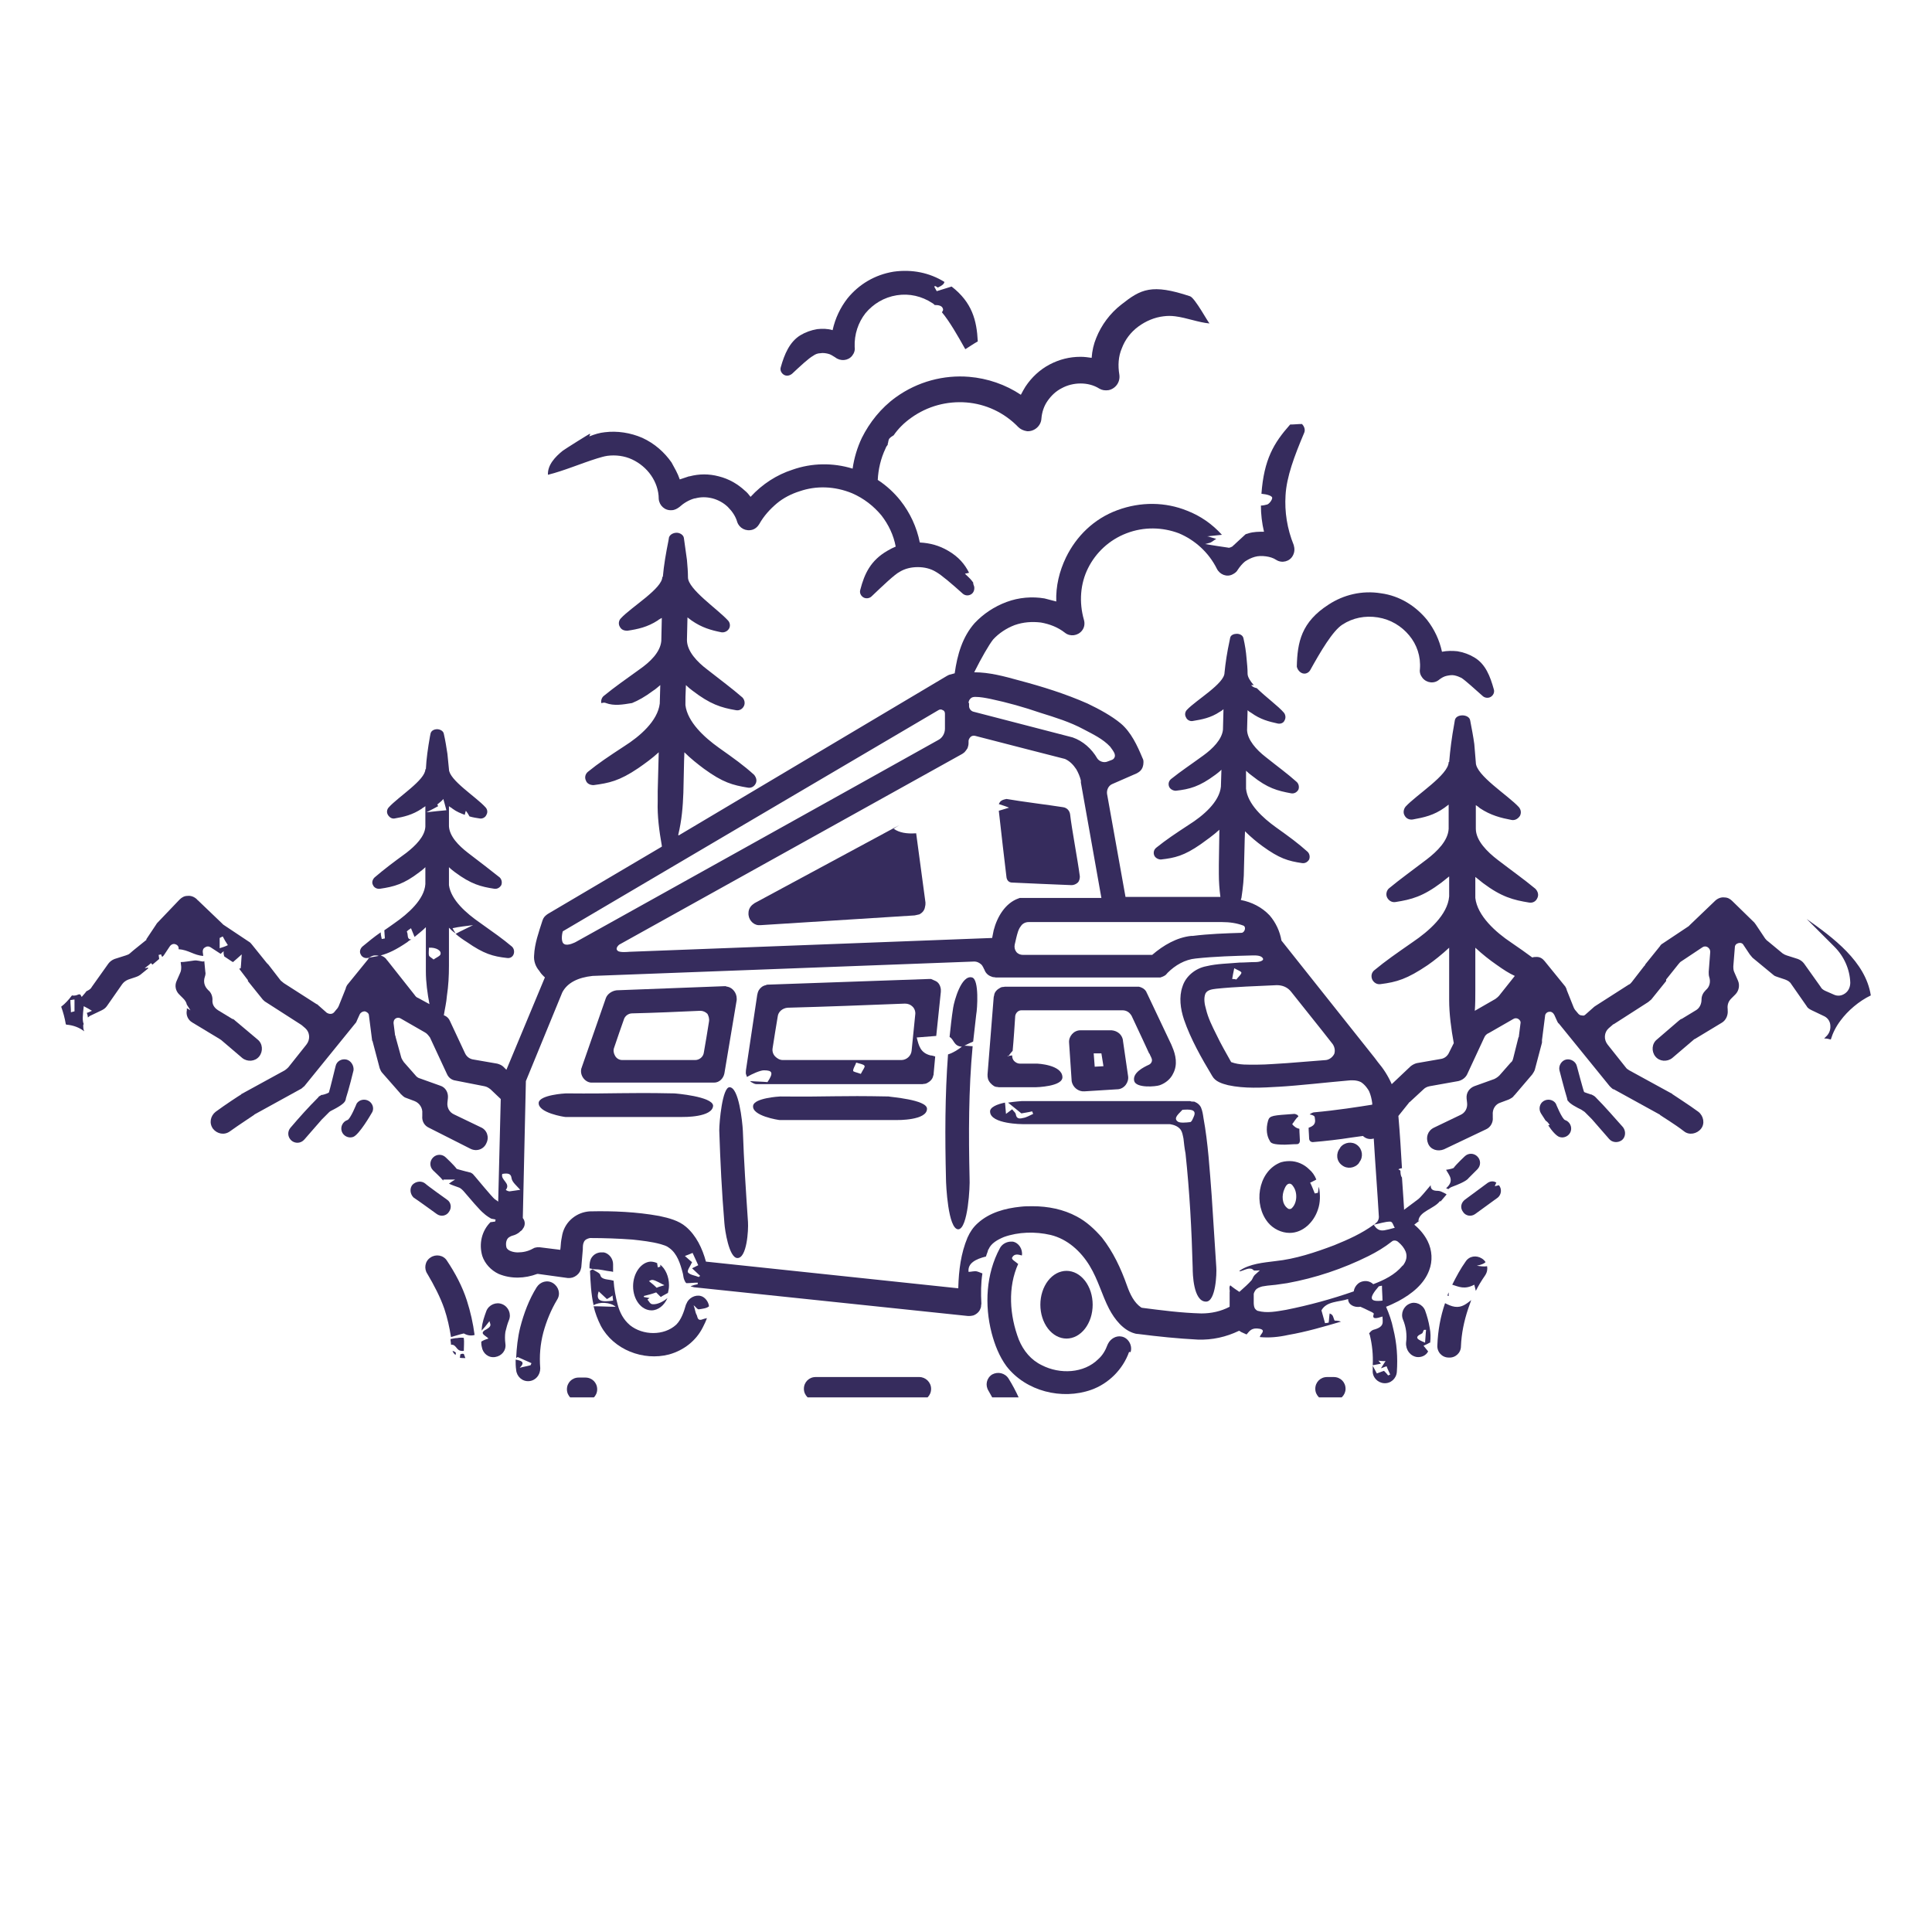 <svg xmlns="http://www.w3.org/2000/svg" xmlns:xlink="http://www.w3.org/1999/xlink" width="500" zoomAndPan="magnify" viewBox="0 0 375 375" height="500" preserveAspectRatio="xMidYMid meet" version="1.0"><defs><clipPath id="28a90e0882"><path d="M 151 52.234 L 190 52.234 L 190 73 L 151 73 Z M 151 52.234 " clip-rule="nonzero"/></clipPath><clipPath id="12bbc4a741"><path d="M 11.676 82 L 363.426 82 L 363.426 269 L 11.676 269 Z M 11.676 82 " clip-rule="nonzero"/></clipPath><clipPath id="7264cb9402"><path d="M 255 267 L 262 267 L 262 271.234 L 255 271.234 Z M 255 267 " clip-rule="nonzero"/></clipPath><clipPath id="ad30a9ae4c"><path d="M 191 266 L 201 266 L 201 271.234 L 191 271.234 Z M 191 266 " clip-rule="nonzero"/></clipPath><clipPath id="5f2b3b0853"><path d="M 156 267 L 181 267 L 181 271.234 L 156 271.234 Z M 156 267 " clip-rule="nonzero"/></clipPath><clipPath id="86e525fc43"><path d="M 110 267 L 116 267 L 116 271.234 L 110 271.234 Z M 110 267 " clip-rule="nonzero"/></clipPath></defs><path fill="#362c5d" d="M 260.473 226.164 C 261.469 226.961 262.961 226.762 263.758 225.766 L 263.859 225.566 C 264.656 224.57 264.457 223.078 263.461 222.281 C 262.465 221.484 260.973 221.684 260.176 222.68 L 260.074 222.879 C 259.277 223.875 259.379 225.367 260.473 226.164 Z M 260.473 226.164 " fill-opacity="1" fill-rule="nonzero"/><g clip-path="url(#28a90e0882)"><path fill="#362c5d" d="M 158.625 63.883 C 157.43 64.082 156.336 64.48 155.34 65.078 C 153.25 66.371 152.254 68.762 151.555 71.25 C 151.355 71.848 151.656 72.445 152.152 72.742 C 152.652 73.043 153.25 72.941 153.746 72.543 C 155.34 71.051 156.934 69.559 157.828 69.059 C 158.227 68.762 158.723 68.562 159.223 68.562 C 159.719 68.461 160.316 68.562 160.715 68.66 C 161.215 68.762 161.609 69.059 162.109 69.359 C 163.105 70.152 164.598 70.055 165.395 69.059 C 165.793 68.562 165.992 67.965 165.891 67.367 C 165.793 64.879 166.59 62.586 167.984 60.797 C 169.477 59.004 171.566 57.711 174.055 57.312 C 176.547 56.914 178.934 57.512 180.926 58.805 C 181.125 58.902 181.223 59.004 181.422 59.203 C 182.121 59.203 182.816 59.301 183.016 59.898 C 183.117 60.098 183.016 60.398 182.816 60.598 C 184.312 62.387 185.902 65.176 187.297 67.664 L 187.398 67.766 C 188.195 67.266 188.891 66.77 189.785 66.27 C 189.586 62.191 188.691 58.703 184.707 55.617 C 183.715 55.918 182.816 56.215 181.82 56.516 C 181.621 56.215 181.523 55.918 181.324 55.617 C 181.422 55.617 181.422 55.52 181.523 55.52 C 181.723 55.617 181.922 55.719 182.02 55.816 C 182.918 55.418 183.215 55.121 183.316 54.723 C 180.43 52.93 177.043 52.234 173.457 52.73 C 169.773 53.328 166.688 55.219 164.5 57.91 C 163.105 59.699 162.109 61.793 161.609 64.082 C 160.617 63.781 159.621 63.781 158.625 63.883 Z M 158.625 63.883 " fill-opacity="1" fill-rule="nonzero"/></g><path fill="#362c5d" d="M 188.094 60.598 C 187.598 60.895 186.898 60.996 186.203 61.195 C 186.5 61.395 186.898 61.492 187.297 61.395 C 187.695 61.293 187.996 60.996 188.094 60.598 Z M 188.094 60.598 " fill-opacity="1" fill-rule="nonzero"/><path fill="#362c5d" d="M 249.422 222.18 C 250.02 222.18 250.816 222.082 251.711 222.082 C 252.109 222.082 252.309 221.781 252.309 221.387 C 252.309 220.789 252.211 219.992 252.211 219.094 C 251.613 218.996 251.113 218.598 250.816 218.199 C 251.215 217.699 251.512 217.105 252.012 216.707 C 252.012 216.605 251.91 216.508 251.812 216.406 C 251.613 216.309 251.414 216.207 251.215 216.207 C 247.031 216.508 246.438 216.508 246.137 217.504 C 245.641 219.195 245.938 220.59 246.438 221.387 C 246.637 221.883 247.031 222.18 249.422 222.18 Z M 249.422 222.18 " fill-opacity="1" fill-rule="nonzero"/><path fill="#362c5d" d="M 234.789 62.785 C 234.59 62.785 232 57.91 231.004 57.512 C 223.535 55.02 221.445 56.117 217.664 59.102 C 215.473 60.797 213.781 63.086 212.785 65.574 C 212.285 66.77 211.988 68.062 211.887 69.457 C 211.191 69.359 210.496 69.258 209.797 69.258 L 209.699 69.258 C 207.609 69.258 205.617 69.758 203.727 70.75 C 201.832 71.746 200.238 73.242 199.047 75.031 C 198.746 75.531 198.449 76.027 198.148 76.625 C 195.164 74.633 191.68 73.441 188.094 73.141 C 183.215 72.742 178.137 74.035 173.855 77.125 C 170.969 79.215 168.781 82 167.285 84.988 C 166.391 86.879 165.793 88.871 165.492 90.961 C 161.609 89.766 157.527 89.867 153.844 91.16 C 150.758 92.156 147.973 93.949 145.684 96.438 C 145.383 96.039 144.984 95.543 144.586 95.242 C 143.191 93.949 141.5 92.953 139.508 92.457 C 137.617 91.957 135.727 91.957 133.836 92.457 L 133.734 92.457 C 133.137 92.656 132.539 92.855 131.941 93.055 C 131.543 91.859 130.945 90.863 130.348 89.766 C 128.957 87.777 127.062 86.082 124.676 84.988 C 122.387 83.992 119.797 83.594 117.406 83.895 C 116.41 83.992 115.414 84.293 114.422 84.691 C 114.32 84.59 114.621 84.391 114.52 84.191 C 114.52 84.094 109.641 87.18 109.242 87.477 C 107.75 88.672 106.258 90.266 106.355 92.156 C 109.543 91.359 112.727 89.965 115.914 88.973 C 116.609 88.773 117.207 88.574 117.906 88.473 C 119.496 88.273 121.191 88.473 122.684 89.172 C 124.176 89.867 125.473 90.961 126.367 92.258 C 127.262 93.551 127.859 95.145 127.859 96.836 C 127.961 98.129 129.055 99.125 130.348 99.027 C 130.945 99.027 131.445 98.727 131.844 98.43 C 132.738 97.633 133.734 97.035 134.828 96.738 L 134.93 96.738 C 136.023 96.438 137.121 96.438 138.312 96.738 C 139.41 97.035 140.504 97.633 141.301 98.43 C 142.098 99.227 142.793 100.223 143.094 101.316 C 143.492 102.512 144.785 103.207 146.078 102.809 C 146.676 102.609 147.074 102.211 147.375 101.715 C 148.27 100.121 149.465 98.828 150.758 97.73 C 152.055 96.637 153.645 95.84 155.238 95.344 C 158.426 94.246 162.008 94.348 165.395 95.742 C 167.684 96.738 169.574 98.23 171.07 100.023 C 172.465 101.812 173.457 103.906 173.855 106.094 C 173.359 106.293 172.762 106.594 172.266 106.891 C 168.977 108.785 167.785 111.371 166.988 114.457 C 166.789 115.055 167.086 115.652 167.586 115.953 C 168.082 116.25 168.781 116.152 169.176 115.754 C 171.27 113.762 173.656 111.473 174.652 110.973 C 175.648 110.375 176.844 110.078 178.137 110.078 C 179.434 110.078 180.629 110.375 181.621 110.973 C 182.719 111.57 184.906 113.461 186.898 115.254 C 187.398 115.652 187.996 115.652 188.492 115.355 C 188.988 115.055 189.188 114.457 189.09 113.859 C 188.988 113.562 188.891 113.363 188.891 113.062 C 188.789 112.965 188.691 112.766 188.59 112.668 C 188.195 112.168 187.695 111.77 187.297 111.371 C 187.496 111.273 187.797 111.273 188.094 111.172 C 187.297 109.578 186.102 108.086 184.012 106.891 C 182.32 105.895 180.527 105.398 178.535 105.297 C 177.938 102.312 176.645 99.523 174.754 97.137 C 173.559 95.641 172.066 94.246 170.371 93.152 C 170.473 91.062 170.969 88.973 171.867 87.078 C 171.965 86.781 172.164 86.48 172.363 86.281 C 172.363 86.281 172.363 86.281 172.266 86.281 C 172.465 85.883 172.363 85.289 172.762 84.988 C 172.961 84.789 173.16 84.691 173.457 84.492 C 174.355 83.195 175.449 82.102 176.844 81.105 C 180.031 78.816 183.812 77.82 187.598 78.117 C 191.281 78.418 194.863 80.012 197.652 82.898 C 198.051 83.297 198.648 83.594 199.344 83.695 C 200.738 83.793 202.031 82.699 202.133 81.305 C 202.23 80.012 202.629 78.816 203.328 77.82 C 204.023 76.824 204.918 75.93 206.113 75.332 C 207.211 74.734 208.504 74.434 209.699 74.434 L 209.797 74.434 C 210.992 74.434 212.285 74.734 213.383 75.43 C 213.879 75.73 214.477 75.828 215.176 75.73 C 216.566 75.43 217.465 74.137 217.266 72.742 C 216.965 70.949 217.066 69.16 217.762 67.566 C 218.359 65.973 219.457 64.48 220.949 63.383 C 222.441 62.289 224.133 61.594 225.828 61.395 C 226.625 61.293 227.32 61.293 228.117 61.395 C 230.406 61.691 232.598 62.586 234.789 62.785 Z M 234.789 62.785 " fill-opacity="1" fill-rule="nonzero"/><g clip-path="url(#12bbc4a741)"><path fill="#362c5d" d="M 350.676 178.375 L 356.051 183.75 C 357.941 185.645 359.039 188.133 359.137 190.719 C 359.137 191.516 358.84 192.312 358.141 192.812 C 357.445 193.309 356.648 193.41 355.852 193.012 L 354.258 192.312 C 353.859 192.113 353.562 191.914 353.363 191.516 L 350.176 187.035 C 349.879 186.637 349.48 186.34 348.98 186.141 L 346.793 185.445 C 346.492 185.344 346.293 185.246 345.996 185.047 L 343.109 182.656 C 342.91 182.559 342.809 182.359 342.609 182.16 L 340.816 179.469 C 340.719 179.371 340.617 179.172 340.52 179.07 L 336.336 174.988 C 336.336 174.988 336.336 174.988 336.238 174.891 C 335.84 174.492 335.344 174.195 334.746 174.195 C 334.047 174.094 333.352 174.395 332.852 174.891 L 332.754 174.988 L 328.074 179.469 L 327.777 179.77 L 322.699 183.152 C 322.5 183.254 322.301 183.453 322.199 183.652 L 319.312 187.234 C 319.312 187.234 319.312 187.234 319.312 187.336 L 319.215 187.434 C 319.215 187.434 319.215 187.434 319.113 187.535 L 316.723 190.621 C 316.527 190.82 316.426 191.02 316.129 191.117 L 309.754 195.199 C 309.656 195.301 309.555 195.301 309.457 195.398 L 307.766 196.895 C 307.566 197.094 307.367 197.191 307.066 197.094 C 306.77 197.094 306.57 196.992 306.371 196.793 L 305.871 196.195 C 305.672 195.996 305.574 195.797 305.473 195.598 L 304.082 192.113 L 304.082 192.016 C 303.98 191.816 303.883 191.516 303.684 191.316 L 299.801 186.539 C 299.402 186.043 298.902 185.742 298.305 185.742 C 298.008 185.742 297.707 185.742 297.41 185.844 C 296.215 184.945 294.922 184.051 293.328 182.953 C 290.34 180.965 286.758 177.777 286.359 174.293 L 286.359 170.211 C 286.855 170.609 287.355 171.008 287.852 171.406 C 291.438 174.094 293.727 174.691 296.812 175.188 C 297.508 175.289 298.105 174.992 298.406 174.293 C 298.703 173.695 298.504 173 298.008 172.5 C 295.719 170.609 293.727 169.215 290.738 166.926 C 288.648 165.332 286.457 163.145 286.457 160.852 L 286.457 156.273 C 286.758 156.473 287.055 156.672 287.254 156.871 C 289.348 158.266 291.336 158.762 293.426 159.16 C 294.023 159.262 294.621 158.961 295.02 158.363 C 295.32 157.766 295.219 157.168 294.82 156.672 C 292.73 154.383 286.457 150.5 286.457 148.008 C 286.359 146.816 286.258 145.719 286.16 144.426 C 285.961 142.934 285.664 141.438 285.363 139.848 C 285.266 139.148 284.469 138.852 283.871 138.852 C 283.172 138.852 282.477 139.148 282.375 139.848 L 282.277 140.441 C 281.781 143.133 281.48 145.52 281.281 147.91 L 281.184 147.91 C 281.184 150.398 274.91 154.281 272.82 156.57 C 272.422 157.07 272.32 157.766 272.621 158.266 C 272.918 158.863 273.516 159.16 274.211 159.062 C 276.402 158.664 278.293 158.266 280.387 156.77 C 280.684 156.57 280.883 156.371 281.184 156.172 L 281.184 160.852 C 281.082 163.145 278.992 165.234 276.902 166.828 C 273.914 169.117 271.922 170.512 269.633 172.402 C 269.137 172.801 268.938 173.598 269.234 174.195 C 269.535 174.793 270.133 175.188 270.828 175.09 C 274.016 174.594 276.203 173.996 279.789 171.305 C 280.285 170.91 280.785 170.512 281.281 170.113 L 281.281 173.996 C 280.984 177.578 277.301 180.766 274.211 182.855 C 270.926 185.145 269.035 186.441 266.746 188.332 C 266.25 188.73 266.051 189.426 266.348 190.125 C 266.645 190.719 267.242 191.117 267.941 191.02 C 271.125 190.621 273.117 190.023 277.102 187.336 C 278.395 186.441 279.887 185.246 281.281 183.949 L 281.281 194.105 C 281.281 196.793 281.68 199.781 282.176 202.469 L 281.281 204.262 C 280.984 204.957 280.387 205.457 279.59 205.555 L 275.008 206.352 C 274.609 206.449 274.211 206.648 273.816 206.949 L 270.133 210.434 C 269.434 208.84 268.539 207.445 267.441 206.152 C 267.242 205.855 267.043 205.656 266.844 205.355 L 248.727 182.559 C 248.426 180.766 247.629 179.07 246.438 177.68 C 244.941 176.086 242.953 175.09 240.859 174.691 C 240.859 174.594 240.859 174.492 240.961 174.293 C 241.258 172.301 241.457 170.512 241.457 168.418 C 241.559 165.531 241.559 163.242 241.656 161.352 C 242.754 162.445 243.945 163.441 245.043 164.238 C 248.328 166.629 250.02 167.125 252.707 167.523 C 253.305 167.621 253.805 167.324 254.102 166.828 C 254.301 166.328 254.203 165.73 253.805 165.332 C 251.91 163.641 250.418 162.547 247.629 160.555 C 245.141 158.762 242.156 156.074 241.855 153.086 L 241.855 149.602 C 242.254 150 242.652 150.301 243.051 150.598 C 246.039 152.988 247.93 153.484 250.617 153.984 C 251.215 154.082 251.711 153.785 252.012 153.285 C 252.211 152.789 252.109 152.191 251.711 151.793 C 249.82 150.102 248.129 148.906 245.641 146.914 C 243.848 145.52 242.156 143.629 242.055 141.738 L 242.156 137.855 C 242.355 138.055 242.652 138.254 242.852 138.352 C 244.645 139.648 246.238 140.047 248.027 140.441 C 248.527 140.543 249.125 140.344 249.324 139.848 C 249.621 139.348 249.523 138.75 249.223 138.352 C 248.129 137.059 245.641 135.266 243.945 133.574 C 243.449 133.473 243.051 133.273 242.852 132.977 L 243.348 132.977 C 242.652 132.18 242.156 131.383 242.156 130.785 C 242.156 129.789 242.055 128.793 241.957 127.801 C 241.855 126.504 241.656 125.211 241.359 123.918 C 241.258 123.32 240.66 123.02 240.062 123.02 C 239.566 123.02 238.871 123.219 238.77 123.816 L 238.672 124.316 C 238.172 126.605 237.875 128.594 237.676 130.586 C 237.676 132.676 232.199 135.863 230.406 137.754 C 230.008 138.152 229.91 138.75 230.207 139.25 C 230.406 139.746 231.004 140.047 231.5 139.945 C 233.293 139.648 234.988 139.348 236.777 138.152 C 236.977 138.055 237.277 137.855 237.477 137.656 L 237.375 141.637 C 237.176 143.531 235.383 145.32 233.594 146.617 C 231.004 148.508 229.312 149.602 227.32 151.195 C 226.824 151.594 226.723 152.191 226.922 152.688 C 227.121 153.188 227.719 153.484 228.215 153.484 C 230.906 153.188 232.797 152.688 235.883 150.398 C 236.281 150.102 236.68 149.801 237.078 149.402 L 236.977 152.688 C 236.68 155.676 233.492 158.363 230.805 160.055 C 227.918 161.949 226.426 162.945 224.434 164.535 C 223.934 164.934 223.836 165.531 224.035 166.031 C 224.234 166.527 224.832 166.828 225.328 166.828 C 228.016 166.527 229.809 166.129 233.094 163.84 C 234.191 163.043 235.484 162.148 236.68 161.051 L 236.578 167.82 L 236.578 169.613 C 236.578 171.109 236.68 172.602 236.879 174.094 L 218.461 174.094 L 214.875 154.082 C 214.777 153.285 215.176 152.488 215.871 152.191 C 217.664 151.395 220.648 150.102 220.648 150.102 C 220.949 149.902 221.047 149.902 221.348 149.602 C 221.746 149.203 221.945 148.605 221.945 148.008 C 221.945 147.613 221.945 147.512 221.746 147.113 C 220.75 144.723 219.555 142.137 217.562 140.441 C 215.77 138.949 213.383 137.656 211.094 136.559 C 206.812 134.668 202.332 133.273 197.852 132.082 C 194.965 131.285 192.078 130.488 189.09 130.488 C 190.484 127.699 191.977 125.109 192.773 124.117 C 193.867 122.922 195.363 121.926 196.953 121.328 C 198.648 120.73 200.34 120.633 202.031 120.828 C 203.727 121.129 205.316 121.727 206.711 122.82 C 207.707 123.617 209.199 123.418 209.996 122.422 C 210.496 121.824 210.594 121.027 210.395 120.332 C 209.398 116.848 209.699 113.262 211.191 110.277 C 212.684 107.289 215.273 104.801 218.66 103.508 C 222.043 102.211 225.629 102.312 228.812 103.508 C 231.898 104.801 234.59 107.191 236.18 110.375 C 236.777 111.57 238.172 112.07 239.266 111.473 C 239.664 111.273 240.062 110.973 240.262 110.574 C 240.66 109.977 241.16 109.379 241.656 108.984 C 242.254 108.586 242.852 108.285 243.547 108.086 C 244.246 107.887 244.941 107.887 245.738 107.988 C 246.438 108.086 247.133 108.285 247.73 108.684 C 248.824 109.379 250.32 108.984 250.914 107.887 C 251.312 107.191 251.312 106.492 251.113 105.797 C 249.82 102.609 249.324 99.324 249.523 96.141 C 249.723 92.555 251.215 88.574 253.105 84.094 C 253.406 83.496 253.207 82.797 252.707 82.301 C 251.812 82.301 251.312 82.398 250.418 82.398 C 247.23 85.984 245.34 89.172 244.844 95.84 C 245.938 95.941 246.934 96.238 246.934 96.637 C 246.934 97.035 246.336 97.832 245.938 97.93 C 245.539 98.031 245.141 98.129 244.742 98.129 C 244.742 99.824 244.941 101.516 245.34 103.207 C 244.344 103.207 243.348 103.207 242.355 103.508 C 242.156 103.605 241.957 103.605 241.758 103.707 C 240.859 104.504 240.062 105.297 239.168 106.094 C 238.969 106.195 238.57 106.395 238.371 106.293 C 236.977 106.094 235.684 105.895 233.891 105.598 C 234.59 105.398 234.789 105.398 234.988 105.297 C 235.383 105.102 235.684 104.801 236.082 104.602 C 235.781 104.504 235.383 104.402 235.086 104.305 C 234.789 104.203 234.488 104.105 234.289 104.105 C 235.285 104.004 236.18 103.906 237.176 103.805 C 235.285 101.715 232.996 100.121 230.406 99.125 C 226.227 97.434 221.445 97.336 216.867 99.027 C 212.285 100.719 208.902 104.105 206.91 108.188 C 205.617 110.875 204.918 113.762 205.02 116.75 C 204.223 116.551 203.527 116.352 202.73 116.152 C 200.34 115.754 197.75 115.953 195.363 116.848 C 192.973 117.742 190.883 119.137 189.188 120.93 C 186.801 123.617 185.805 127.102 185.305 130.688 C 184.906 130.785 184.609 130.887 184.211 130.984 L 183.812 131.184 L 131.742 162.148 C 131.645 162.148 131.742 162.148 131.645 162.047 C 132.34 159.16 132.539 156.57 132.641 153.883 C 132.738 150.699 132.738 148.109 132.84 146.02 C 134.031 147.215 135.426 148.309 136.621 149.203 C 140.305 151.891 142.195 152.391 145.184 152.887 C 145.781 152.988 146.379 152.688 146.676 152.09 C 146.977 151.496 146.777 150.898 146.379 150.398 C 144.289 148.508 142.594 147.312 139.508 145.121 C 136.723 143.133 133.438 140.145 133.039 136.859 C 133.039 135.766 133.039 134.867 133.137 132.977 C 133.535 133.375 134.031 133.773 134.43 134.07 C 137.816 136.66 139.906 137.355 142.895 137.855 C 143.492 137.953 144.09 137.656 144.387 137.059 C 144.688 136.461 144.488 135.766 144.09 135.367 C 141.898 133.473 140.105 132.18 137.32 129.988 C 135.328 128.496 133.336 126.406 133.336 124.215 L 133.438 119.836 C 133.734 120.035 133.934 120.234 134.23 120.434 C 136.223 121.824 138.016 122.324 140.008 122.723 C 140.605 122.82 141.203 122.523 141.5 122.023 C 141.801 121.527 141.699 120.828 141.301 120.434 C 139.309 118.242 133.535 114.359 133.535 112.07 C 133.535 110.973 133.438 109.879 133.336 108.684 C 133.137 107.191 132.938 105.797 132.738 104.402 C 132.641 103.805 131.941 103.406 131.344 103.406 C 130.746 103.406 130.051 103.707 129.852 104.305 L 129.754 104.902 C 129.254 107.391 128.855 109.68 128.656 111.969 L 128.559 111.969 C 128.559 114.258 122.484 117.844 120.492 120.035 C 120.094 120.434 119.996 121.129 120.293 121.625 C 120.594 122.223 121.09 122.422 121.789 122.422 C 123.777 122.125 125.672 121.727 127.66 120.434 C 127.859 120.234 128.16 120.133 128.457 119.934 L 128.359 124.414 C 128.16 126.605 126.168 128.496 124.176 129.891 C 121.289 131.98 119.398 133.273 117.207 135.066 C 116.809 135.367 116.609 135.965 116.711 136.461 L 116.809 136.461 C 117.109 136.359 117.406 136.359 117.605 136.461 C 119.199 137.059 120.891 136.758 122.684 136.461 C 123.879 135.965 125.172 135.266 126.766 134.07 C 127.262 133.773 127.66 133.375 128.16 132.977 L 128.059 136.559 C 127.66 139.945 124.176 142.934 121.191 144.824 C 118.004 146.914 116.211 148.109 114.121 149.801 C 113.625 150.199 113.426 150.898 113.723 151.496 C 113.922 152.09 114.52 152.391 115.215 152.391 C 118.203 151.992 120.195 151.594 123.879 149.105 C 125.172 148.207 126.566 147.215 127.859 146.02 L 127.66 153.586 L 127.66 155.578 C 127.562 158.363 127.961 161.352 128.457 164.137 L 128.457 164.336 L 106.355 177.379 C 106.059 177.578 105.66 177.879 105.461 178.277 C 105.359 178.477 105.262 178.773 105.262 178.773 C 104.562 180.965 103.766 183.152 103.668 185.445 C 103.566 186.539 103.965 187.633 104.664 188.43 C 104.762 188.531 104.762 188.629 104.863 188.73 C 105.062 189.027 105.359 189.328 105.66 189.625 C 105.66 189.625 105.758 189.625 105.758 189.727 L 98.293 207.645 L 97.695 207.047 C 97.395 206.75 96.898 206.551 96.5 206.449 L 91.918 205.656 C 91.125 205.555 90.527 205.059 90.227 204.359 L 87.34 198.188 C 87.141 197.691 86.742 197.293 86.246 197.094 L 86.145 197.094 C 86.344 195.797 86.645 194.602 86.742 193.309 C 87.043 191.316 87.141 189.426 87.141 187.434 L 87.141 180.066 C 87.539 180.465 87.938 180.863 88.434 181.164 C 88.234 180.863 88.035 180.566 87.836 180.168 C 89.133 179.867 90.328 179.77 91.82 179.57 C 90.625 180.168 89.531 180.664 88.434 181.262 C 89.133 181.859 89.828 182.359 90.625 182.855 C 93.91 185.145 95.703 185.645 98.391 185.941 C 98.988 186.043 99.484 185.742 99.684 185.246 C 99.883 184.746 99.785 184.148 99.387 183.75 C 97.496 182.16 95.902 181.062 93.113 179.07 C 90.527 177.281 87.539 174.691 87.141 171.805 L 87.141 168.32 C 87.539 168.719 87.938 169.016 88.336 169.316 C 91.422 171.605 93.312 172.102 95.902 172.5 C 96.5 172.602 96.996 172.301 97.297 171.805 C 97.496 171.305 97.395 170.711 96.996 170.312 C 95.008 168.719 93.414 167.523 90.824 165.531 C 89.031 164.137 87.242 162.348 87.141 160.355 L 87.141 156.473 C 87.34 156.672 87.637 156.77 87.836 156.969 C 88.633 157.566 89.43 157.867 90.227 158.164 C 90.227 157.965 90.328 157.668 90.426 157.367 C 90.727 157.766 90.926 158.066 91.125 158.465 C 91.82 158.664 92.418 158.762 93.113 158.863 C 93.613 158.961 94.211 158.664 94.41 158.164 C 94.707 157.668 94.609 157.07 94.211 156.672 C 92.418 154.68 87.141 151.395 87.141 149.305 C 87.043 148.309 86.941 147.312 86.844 146.316 C 86.645 145.023 86.445 143.73 86.145 142.434 C 86.047 141.836 85.348 141.539 84.852 141.539 C 84.254 141.539 83.656 141.836 83.559 142.434 L 83.457 142.934 C 83.059 145.223 82.762 147.215 82.66 149.305 L 82.562 149.305 C 82.562 151.395 77.285 154.68 75.492 156.672 C 75.094 157.07 74.996 157.668 75.293 158.164 C 75.594 158.664 76.09 158.961 76.586 158.863 C 78.379 158.562 80.07 158.164 81.863 156.969 C 82.062 156.77 82.363 156.672 82.562 156.473 L 82.562 160.453 C 82.461 162.348 80.668 164.137 78.879 165.531 C 76.289 167.422 74.695 168.617 72.703 170.312 C 72.305 170.711 72.105 171.305 72.406 171.805 C 72.605 172.301 73.203 172.602 73.801 172.5 C 76.488 172.102 78.379 171.605 81.367 169.316 C 81.766 169.016 82.164 168.719 82.562 168.32 L 82.562 171.605 C 82.363 174.594 79.176 177.379 76.586 179.172 C 75.891 179.668 75.195 180.168 74.598 180.566 C 74.598 181.062 74.695 181.66 74.695 182.16 C 74.496 182.16 74.297 182.258 74.098 182.258 C 74 181.859 73.898 181.363 73.898 180.965 C 72.605 181.859 71.512 182.758 70.316 183.75 C 69.918 184.148 69.719 184.746 70.016 185.246 C 70.215 185.742 70.812 186.043 71.312 185.941 C 71.41 185.941 71.609 185.941 71.711 185.844 C 72.008 185.645 72.406 185.445 72.805 185.445 C 73.004 185.445 73.301 185.445 73.5 185.543 C 73.004 185.645 72.406 185.742 71.809 185.844 C 71.609 185.941 71.512 186.043 71.41 186.242 L 67.527 191.02 C 67.328 191.219 67.23 191.516 67.129 191.715 L 67.129 191.816 L 65.734 195.301 C 65.637 195.5 65.535 195.699 65.336 195.898 L 64.84 196.496 C 64.641 196.695 64.441 196.793 64.145 196.793 C 63.844 196.793 63.645 196.695 63.445 196.594 L 61.754 195.102 C 61.652 195 61.555 194.902 61.453 194.902 L 55.082 190.82 C 54.883 190.621 54.684 190.523 54.484 190.324 L 52.098 187.234 C 52.098 187.234 52.098 187.234 51.996 187.137 L 51.898 187.035 C 51.898 187.035 51.898 187.035 51.797 186.938 L 48.91 183.352 C 48.711 183.152 48.613 182.953 48.414 182.855 L 43.336 179.469 L 43.035 179.172 L 38.355 174.691 C 38.355 174.691 38.258 174.691 38.258 174.594 C 37.758 174.094 37.062 173.797 36.367 173.895 C 35.77 173.895 35.27 174.195 34.871 174.594 C 34.871 174.594 34.871 174.594 34.773 174.691 L 30.59 179.07 C 30.492 179.172 30.391 179.27 30.293 179.469 L 28.5 182.16 C 28.402 182.258 28.402 182.359 28.301 182.359 C 28.402 182.359 28.402 182.359 28.5 182.359 C 27.605 183.055 26.809 183.75 25.91 184.449 L 25.215 185.047 C 25.016 185.246 24.719 185.344 24.418 185.445 L 22.227 186.141 C 21.73 186.34 21.332 186.641 21.035 187.035 L 17.848 191.516 C 17.648 191.914 17.352 192.113 16.953 192.312 L 16.754 192.414 C 16.652 192.613 16.355 192.91 15.855 193.508 C 15.758 193.309 15.656 193.109 15.559 193.012 L 15.258 193.012 C 14.859 193.211 14.363 193.309 13.965 193.211 C 13.367 194.008 12.672 194.801 11.875 195.398 C 12.273 196.496 12.57 197.59 12.77 198.785 C 12.77 198.785 12.77 198.785 12.871 198.883 C 14.262 198.984 15.457 199.48 16.355 200.18 C 16.156 199.781 16.156 199.383 16.156 198.984 C 16.156 198.883 16.156 198.883 16.254 198.785 C 15.957 198.09 16.055 197.094 16.254 195.301 C 16.852 195.598 17.352 195.898 17.848 196.195 C 17.449 196.395 16.953 196.594 16.852 196.594 C 16.953 196.895 17.051 197.191 17.051 197.492 C 17.152 197.391 17.352 197.293 17.449 197.191 L 19.738 196.098 C 20.137 195.898 20.438 195.699 20.734 195.301 L 23.723 191.02 C 24.02 190.621 24.418 190.324 24.918 190.125 L 26.41 189.625 C 26.707 189.527 26.906 189.426 27.207 189.227 L 28.801 187.934 L 28.699 187.832 C 28.5 187.832 28.301 187.934 28.102 187.934 C 28.402 187.633 28.801 187.434 29.297 186.938 L 29.594 187.234 L 30.891 186.141 C 30.891 185.844 30.789 185.543 30.789 185.344 C 30.988 185.344 31.09 185.246 31.289 185.246 C 31.289 185.445 31.387 185.543 31.488 185.742 C 31.586 185.645 31.688 185.543 31.785 185.445 L 32.98 183.652 C 33.18 183.352 33.578 183.152 33.977 183.254 C 34.375 183.352 34.672 183.652 34.672 184.051 L 34.672 184.25 C 36.566 184.348 37.66 185.445 39.453 185.543 L 39.352 184.746 C 39.352 184.348 39.453 184.051 39.852 183.852 C 40.148 183.652 40.547 183.652 40.848 183.852 L 42.836 185.145 C 43.035 184.945 43.234 184.746 43.434 184.648 C 43.336 184.945 43.434 185.344 43.535 185.645 L 45.027 186.637 C 45.125 186.637 45.125 186.738 45.227 186.738 C 45.723 186.34 46.223 185.844 46.918 185.246 C 46.82 186.242 46.82 187.137 46.719 187.934 C 46.621 187.934 46.52 188.031 46.422 188.031 L 48.016 190.125 C 48.016 190.125 48.016 190.125 48.113 190.223 L 48.113 190.422 L 51 194.008 C 51.199 194.207 51.398 194.402 51.598 194.504 L 58.27 198.785 C 58.367 198.883 58.469 198.883 58.566 198.984 L 59.266 199.582 C 60.16 200.379 60.262 201.773 59.465 202.766 L 55.98 207.148 C 55.781 207.348 55.582 207.547 55.281 207.746 L 46.918 212.324 C 46.918 212.324 46.82 212.324 46.82 212.426 C 46.32 212.723 43.734 214.414 41.84 215.809 C 40.848 216.605 40.547 218 41.344 219.094 C 42.141 220.09 43.535 220.391 44.629 219.594 C 46.422 218.297 48.91 216.707 49.309 216.406 L 49.406 216.309 L 58.27 211.43 C 58.566 211.328 58.766 211.031 59.066 210.832 L 68.922 198.684 C 69.121 198.484 69.219 198.289 69.32 197.988 L 69.816 196.895 C 70.016 196.496 70.414 196.297 70.812 196.297 C 71.211 196.395 71.609 196.695 71.609 197.094 L 72.207 201.773 C 72.207 201.871 72.207 201.973 72.305 202.07 L 73.699 207.348 C 73.801 207.645 74 208.043 74.199 208.242 L 77.781 212.324 C 77.781 212.324 77.781 212.426 77.883 212.426 C 78.18 212.723 78.48 213.023 78.879 213.121 L 80.469 213.719 C 81.465 214.117 82.062 215.113 81.965 216.109 L 81.965 216.605 C 81.863 217.602 82.363 218.496 83.258 218.895 L 91.324 222.977 C 92.516 223.574 93.91 223.078 94.41 221.883 C 95.008 220.688 94.508 219.293 93.312 218.797 L 88.137 216.309 C 87.242 215.91 86.742 215.012 86.844 214.016 L 86.941 213.121 C 87.043 212.027 86.445 211.031 85.449 210.73 L 81.566 209.34 C 81.168 209.238 80.867 209.039 80.57 208.641 L 78.379 206.152 C 78.18 205.855 77.98 205.555 77.883 205.258 L 76.785 201.273 C 76.785 201.176 76.785 201.074 76.688 200.977 L 76.387 198.586 C 76.387 198.188 76.488 197.891 76.785 197.691 C 77.086 197.492 77.484 197.492 77.781 197.691 L 82.461 200.379 C 82.859 200.578 83.16 200.977 83.457 201.375 L 86.742 208.441 C 87.043 209.141 87.637 209.637 88.434 209.738 L 94.012 210.832 C 94.508 210.93 94.809 211.129 95.207 211.43 L 97.195 213.32 L 96.699 233.234 C 96.398 233.035 96.199 232.836 96 232.734 C 95.504 232.336 92.715 228.953 92.117 228.254 L 92.02 228.156 C 91.82 227.855 91.52 227.656 91.223 227.559 L 91.125 227.559 C 90.824 227.457 88.734 226.961 88.633 226.859 C 88.137 226.164 86.543 224.672 86.543 224.672 C 85.848 223.973 84.75 223.973 84.055 224.672 C 83.359 225.367 83.359 226.461 84.055 227.16 C 84.055 227.16 85.746 228.754 85.746 228.852 C 85.848 228.953 85.945 229.051 86.047 229.152 C 86.047 229.051 86.047 229.051 86.047 228.953 C 86.047 228.953 86.941 228.953 88.336 228.953 C 87.836 229.25 87.539 229.449 87.141 229.746 C 87.738 230.047 88.434 230.246 88.934 230.445 C 89.332 230.543 89.629 230.844 89.93 231.141 C 91.125 232.535 93.215 235.023 93.91 235.523 C 94.109 235.723 94.609 236.121 95.305 236.52 C 95.602 236.617 95.902 236.617 96.199 236.719 C 96.199 236.816 96.102 237.016 96.102 237.117 C 95.801 237.117 95.504 237.215 95.207 237.215 C 93.512 238.906 92.914 241.395 93.613 243.785 C 94.109 245.277 95.305 246.574 96.797 247.27 C 99.188 248.266 101.875 248.168 104.266 247.27 L 104.465 247.27 L 110.238 248.066 C 110.637 248.066 110.738 248.066 111.133 247.969 C 111.73 247.77 112.23 247.371 112.527 246.871 C 112.727 246.473 112.727 246.375 112.828 245.977 C 112.926 244.781 113.027 243.688 113.125 242.492 C 113.125 241.992 113.125 241.496 113.324 241.098 C 113.523 240.602 114.023 240.402 114.52 240.301 C 117.309 240.301 120.094 240.402 122.781 240.602 C 124.574 240.801 126.465 241 128.258 241.496 C 128.855 241.695 129.355 241.793 129.852 242.191 C 131.445 243.289 132.043 245.277 132.539 247.172 C 132.641 247.57 132.641 248.066 132.84 248.465 C 132.938 248.664 133.039 248.961 133.238 249.062 C 133.934 249.062 134.629 248.961 135.426 248.961 L 135.426 249.262 C 134.93 249.359 134.531 249.461 134.035 249.66 C 134.23 249.758 134.43 249.758 134.73 249.859 L 187.895 255.434 C 188.293 255.434 188.492 255.434 188.891 255.336 C 189.488 255.137 190.086 254.637 190.285 254.039 C 190.484 253.641 190.383 253.543 190.484 253.043 C 190.383 251.055 190.383 249.062 190.684 247.172 C 190.383 247.07 189.984 246.871 189.586 246.773 C 189.09 246.672 188.492 246.871 187.996 246.871 C 187.797 245.18 189.387 244.383 191.379 243.887 C 191.48 243.488 191.68 243.09 191.777 242.691 C 191.777 242.59 191.777 242.59 191.879 242.492 C 192.375 241.297 193.668 240.602 194.863 240.102 C 197.652 239.105 200.938 239.008 203.926 239.703 C 207.211 240.5 209.797 242.891 211.492 245.676 C 213.184 248.465 213.879 251.352 215.273 254.039 C 216.367 256.133 218.062 258.223 220.25 258.82 C 220.551 258.918 220.848 258.918 220.848 258.918 C 224.73 259.418 228.613 259.816 232.496 260.016 C 235.285 260.113 237.973 259.516 240.461 258.32 L 240.562 258.32 C 240.562 258.32 240.762 258.422 240.859 258.52 C 241.258 258.719 241.559 258.82 241.957 259.02 C 242.555 258.32 242.949 257.625 244.543 257.922 C 245.84 258.223 244.543 259.02 244.543 259.516 L 244.445 259.516 C 246.336 259.715 248.227 259.516 250.02 259.117 C 253.504 258.52 256.891 257.523 260.273 256.531 C 260.074 256.43 259.676 256.332 259.078 256.332 C 258.98 256.332 258.879 255.832 258.781 255.633 C 258.68 255.336 258.582 255.137 258.086 254.938 C 257.984 255.535 257.984 256.133 257.887 256.727 C 257.688 256.727 257.387 256.828 257.188 256.828 C 256.988 256.031 256.691 255.137 256.492 254.34 C 257.488 252.547 259.777 252.746 261.668 252.148 C 261.668 253.242 262.863 253.84 264.059 253.641 C 264.754 253.941 265.152 254.141 265.551 254.34 C 265.949 254.539 266.746 254.836 266.645 255.035 C 266.246 256.133 267.145 255.934 268.34 255.535 C 268.34 256.629 268.836 257.523 266.547 258.121 C 266.246 258.223 265.949 258.52 265.75 258.82 C 265.75 258.918 265.75 258.918 265.852 259.02 C 266.348 261.008 266.547 263 266.445 264.992 C 266.945 264.891 267.441 264.793 268.039 264.691 C 267.941 264.594 267.84 264.395 267.543 264.098 C 268.141 264.195 268.539 264.195 268.938 264.195 C 268.637 264.594 268.438 264.992 268.039 265.59 C 268.539 265.391 268.836 265.289 269.137 265.191 C 269.336 265.789 269.633 266.285 269.832 266.785 C 269.734 266.883 269.535 266.883 269.434 266.984 C 269.234 266.684 268.938 266.387 268.637 266.086 C 268.238 266.188 267.84 266.387 267.242 266.586 C 266.945 266.086 266.746 265.59 266.445 265.09 L 266.445 265.988 C 266.348 267.281 267.344 268.379 268.637 268.477 C 269.934 268.574 271.027 267.582 271.125 266.285 C 271.324 263.5 271.125 260.711 270.43 257.922 C 270.133 256.43 269.633 255.035 269.035 253.641 C 269.832 253.344 270.629 252.945 271.426 252.547 C 274.016 251.152 276.402 249.262 277.398 246.574 C 278.094 244.781 277.996 242.691 277.102 240.898 C 276.504 239.703 275.605 238.609 274.512 237.711 C 274.91 237.414 275.207 237.117 275.605 236.918 C 275.508 236.918 275.406 237.016 275.309 237.016 C 275.406 235.125 278.395 234.625 279.488 233.133 C 279.488 233.133 279.59 233.133 279.59 233.234 C 279.988 232.734 280.484 232.238 280.785 231.84 C 280.684 231.738 280.484 231.641 280.285 231.539 C 279.887 231.34 279.488 231.141 279.09 231.141 C 278.094 231.141 277.699 230.844 277.699 230.145 C 277.699 230.145 277.699 230.145 277.699 230.047 C 276.703 231.242 275.605 232.535 275.309 232.734 C 274.91 233.035 273.715 233.93 272.52 234.824 L 272.52 234.527 L 272.422 232.934 C 272.32 231.441 272.223 230.047 272.121 228.555 C 271.922 228.355 271.824 227.855 271.824 227.258 C 271.824 227.16 271.523 227.059 271.426 226.961 C 271.625 226.859 271.824 226.762 272.121 226.762 C 271.922 223.375 271.723 219.992 271.426 216.605 L 273.418 214.117 C 273.516 214.02 273.516 213.918 273.617 213.918 L 276.305 211.43 C 276.602 211.129 277 210.93 277.5 210.832 L 283.074 209.836 C 283.871 209.637 284.469 209.141 284.766 208.543 L 288.051 201.473 C 288.25 200.977 288.551 200.676 289.047 200.477 L 293.727 197.789 C 294.023 197.59 294.422 197.59 294.723 197.789 C 295.02 197.988 295.219 198.289 295.121 198.684 L 294.82 201.074 C 294.82 201.176 294.82 201.273 294.723 201.375 L 293.727 205.355 C 293.629 205.754 293.527 206.055 293.23 206.25 L 291.039 208.742 C 290.738 209.039 290.441 209.238 290.043 209.438 L 286.16 210.832 C 285.164 211.23 284.566 212.125 284.668 213.223 L 284.766 214.117 C 284.867 215.113 284.367 216.008 283.473 216.406 L 278.293 218.895 C 277.102 219.492 276.703 220.789 277.199 221.98 C 277.699 223.176 279.09 223.574 280.285 223.078 L 288.449 219.195 C 289.348 218.797 289.844 217.801 289.746 216.906 L 289.746 216.406 C 289.645 215.312 290.242 214.316 291.238 214.016 L 292.832 213.422 C 293.23 213.223 293.629 213.023 293.828 212.723 C 293.828 212.723 293.828 212.625 293.926 212.625 L 297.41 208.543 C 297.609 208.242 297.809 207.945 297.906 207.645 L 299.301 202.367 L 299.301 201.871 L 299.898 197.191 C 299.898 196.793 300.297 196.395 300.695 196.395 C 301.094 196.297 301.492 196.594 301.691 196.992 L 302.188 198.09 C 302.289 198.285 302.387 198.586 302.586 198.684 L 312.445 210.832 C 312.645 211.031 312.941 211.328 313.141 211.43 C 313.141 211.43 313.141 211.43 313.242 211.43 L 322.102 216.309 C 322.102 216.309 322.199 216.309 322.199 216.406 C 322.598 216.707 325.086 218.199 326.879 219.594 C 327.875 220.391 329.367 220.09 330.164 219.094 C 330.961 218.098 330.664 216.605 329.668 215.809 C 327.777 214.414 325.086 212.723 324.691 212.426 C 324.691 212.426 324.59 212.426 324.59 212.324 L 316.227 207.746 C 315.93 207.547 315.73 207.445 315.531 207.148 L 312.047 202.766 C 311.25 201.773 311.348 200.379 312.246 199.582 L 312.941 198.984 C 313.043 198.883 313.141 198.785 313.242 198.785 L 319.91 194.504 C 320.109 194.305 320.309 194.207 320.508 194.008 L 323.395 190.422 C 323.395 190.422 323.395 190.422 323.395 190.324 L 323.395 190.223 C 323.395 190.223 323.395 190.223 323.395 190.125 L 325.785 187.137 C 325.984 186.938 326.082 186.738 326.281 186.637 L 330.465 183.852 C 330.762 183.652 331.16 183.652 331.461 183.852 C 331.758 184.051 331.957 184.348 331.957 184.746 L 331.66 188.629 C 331.66 188.93 331.66 189.328 331.758 189.625 C 332.059 190.52 331.859 191.516 331.16 192.113 L 331.062 192.215 C 330.562 192.711 330.266 193.309 330.266 194.008 C 330.266 194.902 329.867 195.699 329.168 196.098 L 326.383 197.789 C 326.383 197.789 326.383 197.789 326.281 197.789 C 326.184 197.891 325.984 197.988 325.883 198.09 L 321.602 201.773 C 320.609 202.566 320.508 204.062 321.305 205.059 C 322.102 206.051 323.594 206.152 324.59 205.355 L 328.672 201.871 C 328.773 201.773 328.871 201.672 328.969 201.672 L 334.246 198.484 C 335.043 197.988 335.441 196.992 335.344 196.098 L 335.344 195.898 C 335.242 195.102 335.441 194.402 336.039 193.809 L 336.836 193.012 C 337.531 192.312 337.73 191.219 337.332 190.324 L 336.637 188.73 C 336.438 188.332 336.438 187.934 336.438 187.535 L 336.734 183.852 C 336.734 183.453 337.035 183.152 337.434 183.055 C 337.832 182.953 338.23 183.055 338.43 183.453 L 339.625 185.246 C 339.824 185.445 339.922 185.645 340.121 185.844 C 340.121 185.844 340.121 185.844 340.223 185.941 L 344.203 189.227 C 344.402 189.426 344.699 189.527 345 189.625 L 346.492 190.125 C 346.992 190.324 347.391 190.52 347.688 191.02 L 350.676 195.301 C 350.875 195.699 351.273 195.898 351.672 196.098 L 353.961 197.191 C 354.656 197.492 355.156 198.09 355.254 198.883 C 355.355 199.68 355.156 200.379 354.656 200.977 L 354.059 201.574 C 354.16 201.574 354.258 201.574 354.258 201.574 C 354.656 201.574 354.957 201.672 355.355 201.773 C 355.754 200.477 356.348 199.281 357.246 198.09 C 358.641 196.195 360.828 194.305 363.121 193.211 C 362.125 186.637 355.75 181.961 350.676 178.375 Z M 14.461 196.297 C 14.164 196.395 13.965 196.395 13.766 196.496 C 13.766 195.699 13.664 194.902 13.664 194.105 C 13.965 194.105 14.164 194.008 14.461 194.008 Z M 42.637 184.051 L 42.637 182.059 C 42.836 181.961 43.035 181.859 43.234 181.762 C 43.535 182.359 43.832 182.855 44.23 183.453 C 43.633 183.75 43.234 183.852 42.637 184.051 Z M 85.051 156.473 C 84.949 156.371 84.949 156.172 84.852 156.172 C 85.449 155.676 85.848 155.379 86.047 155.078 C 86.246 155.773 86.445 156.473 86.645 157.27 C 85.547 157.367 84.453 157.469 82.762 157.668 C 83.754 157.168 84.352 156.871 85.051 156.473 Z M 81.168 193.707 C 80.867 193.609 80.668 193.41 80.469 193.109 L 75.195 186.441 L 75.094 186.34 C 74.797 185.844 74.398 185.645 73.898 185.445 C 75.395 185.047 76.887 184.348 79.078 182.855 C 79.277 182.656 79.574 182.457 79.871 182.359 C 78.879 182.359 79.277 181.363 78.977 180.863 C 78.879 180.766 79.477 180.367 79.773 180.168 C 80.07 180.863 80.27 181.363 80.469 181.859 C 81.168 181.262 81.965 180.664 82.66 179.969 L 82.66 188.531 C 82.66 190.621 82.961 192.812 83.359 194.902 Z M 85.449 185.344 C 85.25 185.645 84.551 185.941 84.152 186.242 C 83.855 185.941 83.359 185.742 83.258 185.445 C 83.16 185.047 83.258 184.547 83.258 183.949 C 84.652 183.852 85.848 184.547 85.449 185.344 Z M 270.727 238.309 C 270.23 238.41 269.734 238.609 269.137 238.707 C 267.742 239.105 267.145 238.508 266.645 237.711 C 267.742 237.512 268.836 237.113 269.832 237.113 C 270.328 237.113 270.43 237.91 270.727 238.309 Z M 247.828 191.219 C 248.926 191.219 249.922 191.617 250.617 192.512 C 252.41 194.801 256.293 199.582 258.68 202.668 C 259.078 203.266 259.18 203.961 258.98 204.559 C 258.68 205.156 258.086 205.656 257.387 205.754 C 254.898 205.953 252.41 206.152 249.82 206.352 C 247.93 206.449 245.938 206.648 244.047 206.648 C 242.254 206.648 240.562 206.75 238.969 206.152 C 237.973 204.359 236.977 202.668 236.082 200.777 C 235.285 199.184 234.488 197.59 234.09 195.898 C 233.793 194.902 233.594 193.707 233.992 192.812 C 234.391 192.113 235.285 192.016 236.082 191.914 C 239.863 191.516 243.848 191.418 247.828 191.219 Z M 239.168 190.023 C 239.266 189.426 239.367 188.828 239.566 187.934 C 240.262 188.332 240.961 188.531 240.961 188.828 C 240.859 189.227 240.262 189.727 239.965 190.125 C 239.664 190.023 239.465 190.023 239.168 190.023 Z M 237.176 178.973 C 238.672 178.973 240.062 179.172 241.359 179.668 C 241.957 179.969 241.559 181.062 240.961 181.062 C 237.773 181.164 234.688 181.262 231.5 181.66 L 231.203 181.66 C 228.414 181.961 225.828 183.453 223.637 185.344 C 223.637 185.344 204.918 185.344 198.547 185.344 C 198.051 185.344 197.551 185.145 197.254 184.746 C 196.953 184.348 196.855 183.852 196.953 183.352 C 197.055 182.855 197.152 182.457 197.254 182.059 C 197.453 181.262 197.652 180.367 198.148 179.77 C 198.449 179.27 199.047 178.973 199.645 178.973 Z M 188.395 135.566 C 188.59 135.367 188.891 135.266 189.289 135.266 C 190.285 135.266 191.281 135.465 192.277 135.664 C 195.562 136.359 198.746 137.258 201.934 138.352 C 204.82 139.25 207.707 140.145 210.297 141.539 C 212.188 142.535 214.078 143.43 215.473 144.922 C 215.77 145.32 216.07 145.719 216.27 146.117 C 216.367 146.316 216.469 146.715 216.367 146.914 C 216.27 147.215 216.07 147.414 215.77 147.512 C 215.473 147.613 215.273 147.711 214.977 147.809 C 214.277 148.109 213.383 147.809 212.984 147.215 C 211.887 145.32 210.195 143.828 208.203 143.133 C 208.203 143.133 192.871 139.148 188.988 138.152 C 188.492 138.055 188.094 137.555 188.094 137.059 L 188.094 136.461 L 187.996 136.461 C 187.996 136.16 188.094 135.863 188.395 135.566 Z M 186.801 146.316 C 186.898 146.219 187.098 146.117 187.199 146.02 C 187.398 145.82 187.598 145.52 187.797 145.223 C 187.895 144.922 187.996 144.625 187.996 144.227 C 187.996 144.227 187.996 144.027 187.996 143.828 C 187.996 143.531 188.195 143.23 188.395 143.031 C 188.59 142.832 188.988 142.734 189.289 142.832 C 193.469 143.926 206.711 147.312 206.711 147.312 C 207.609 147.711 208.305 148.406 208.902 149.305 C 209.301 150 209.598 150.699 209.797 151.496 L 209.797 151.891 L 213.781 174.293 L 197.949 174.293 C 197.852 174.293 197.75 174.395 197.652 174.395 C 195.164 175.289 193.57 177.879 192.871 180.566 C 192.773 181.062 192.672 181.562 192.574 182.059 L 122.086 184.746 C 122.086 184.746 120.293 184.945 119.895 184.547 C 119.297 184.051 120.195 183.352 120.195 183.352 Z M 109.242 180.766 C 109.242 180.766 172.266 143.629 182.121 137.855 C 182.418 137.656 182.719 137.656 183.016 137.855 C 183.316 137.953 183.414 138.254 183.414 138.551 L 183.414 141.438 C 183.414 142.336 182.918 143.23 182.121 143.629 C 172.363 149.105 111.73 182.855 111.73 182.855 C 111.73 182.855 110.238 183.652 109.543 183.254 C 108.844 182.953 109.043 181.363 109.242 180.766 Z M 97.496 227.855 C 98.691 227.656 99.188 227.855 99.285 228.652 C 99.387 229.449 100.281 230.145 100.98 230.941 C 100.383 231.043 99.586 231.141 98.891 231.242 C 98.59 231.242 98.094 230.941 98.191 230.941 C 99.188 229.648 97.098 229.051 97.496 227.855 Z M 135.625 247.867 C 134.93 247.57 133.934 247.469 133.535 246.973 C 133.336 246.574 133.934 245.875 134.332 244.98 C 134.035 244.781 133.535 244.285 132.938 243.785 C 133.535 243.586 133.934 243.387 134.43 243.188 C 134.828 243.984 135.129 244.781 135.527 245.578 C 135.129 245.777 134.73 245.977 134.332 246.176 C 134.828 246.672 135.426 247.172 135.926 247.668 C 135.824 247.668 135.727 247.77 135.625 247.867 Z M 240.562 250.754 C 239.965 250.355 239.367 249.957 238.77 249.461 C 238.77 249.559 238.77 249.66 238.672 249.66 C 238.57 250.258 238.77 250.855 238.77 250.855 L 238.672 250.555 L 238.672 253.641 C 236.977 254.539 235.086 254.938 233.195 254.938 C 229.312 254.836 225.527 254.34 221.645 253.84 L 221.445 253.742 C 220.152 252.844 219.355 251.254 218.758 249.559 C 217.562 246.176 216.07 242.988 213.879 240.203 C 212.484 238.609 210.895 237.113 209 236.121 C 206.414 234.727 203.426 234.129 200.438 234.129 C 199.645 234.129 198.848 234.129 198.051 234.227 C 195.164 234.527 192.078 235.324 189.785 237.414 C 188.891 238.211 188.293 239.105 187.797 240.203 C 186.5 243.289 186.102 246.574 186.004 249.859 L 186.004 250.059 L 137.02 244.879 C 136.324 242.293 135.129 239.805 133.137 238.109 C 131.742 236.918 129.852 236.418 127.961 236.02 C 123.578 235.223 119 235.023 114.52 235.125 L 114.422 235.125 C 113.227 235.223 112.129 235.621 111.133 236.418 C 110.141 237.215 109.441 238.309 109.145 239.605 C 109.043 240.102 108.945 240.699 108.945 240.699 C 108.844 241.297 108.844 241.992 108.746 242.59 L 104.762 242.094 L 104.266 242.094 L 103.766 242.191 L 103.367 242.391 C 102.473 242.891 101.477 243.09 100.48 243.09 C 99.684 243.09 98.492 242.789 98.293 242.094 C 98.094 241.297 98.293 240.402 98.891 240.102 C 99.188 239.902 99.586 239.805 99.586 239.805 C 99.984 239.703 100.383 239.504 100.781 239.207 C 100.879 239.105 100.879 239.105 100.98 239.008 C 101.18 238.906 101.379 238.707 101.477 238.508 C 101.977 237.91 101.977 237.016 101.477 236.418 L 102.074 209.836 L 109.145 192.613 C 110.141 190.719 112.23 189.727 115.016 189.426 L 188.988 186.637 C 188.988 186.637 189.688 186.539 190.383 187.137 C 190.781 187.434 190.98 188.133 191.082 188.23 C 191.281 188.828 191.777 189.328 192.375 189.527 C 192.773 189.727 192.871 189.625 193.27 189.727 L 225.23 189.727 C 225.527 189.625 225.828 189.527 226.125 189.328 C 226.324 189.227 226.426 189.027 226.625 188.828 C 228.117 187.336 230.008 186.242 232.098 186.043 C 235.781 185.645 239.566 185.543 243.25 185.445 C 243.848 185.445 244.844 185.445 245.141 186.043 C 245.34 186.441 244.543 186.738 243.648 186.738 C 242.652 186.738 241.559 186.836 240.562 186.836 C 238.473 187.035 236.281 187.035 234.191 187.535 C 232 187.934 230.109 189.527 229.512 191.516 C 228.812 193.508 229.113 195.797 229.809 197.891 C 231.105 201.672 233.195 205.355 235.285 208.84 C 235.883 209.934 237.176 210.332 238.371 210.633 C 241.559 211.328 244.941 211.129 248.328 210.93 C 251.91 210.73 258.086 210.035 261.57 209.738 C 262.363 209.637 263.359 209.637 264.156 210.035 C 264.953 210.531 265.551 211.43 265.75 211.828 C 266.051 212.523 266.246 213.32 266.348 214.117 L 266.348 214.414 C 263.859 214.812 259.477 215.512 254.996 215.91 C 254.898 215.91 254.402 216.109 254.203 216.309 C 254.797 216.406 255.195 216.605 255.195 216.906 C 255.297 217.602 255.496 218.398 254.004 218.895 C 254.004 219.594 254.102 220.488 254.102 220.988 C 254.102 221.188 254.203 221.387 254.301 221.484 C 254.402 221.582 254.598 221.684 254.797 221.684 C 257.188 221.484 259.875 221.188 262.363 220.789 C 263.16 220.688 263.859 220.59 264.555 220.488 C 264.555 220.488 264.555 220.488 264.656 220.59 C 265.254 221.086 265.949 221.188 266.645 220.988 C 266.945 226.062 267.344 231.141 267.641 236.219 C 267.641 236.617 267.441 237.113 267.145 237.312 C 267.043 237.414 267.043 237.414 266.945 237.512 C 266.844 237.613 266.746 237.613 266.645 237.711 C 264.355 239.406 261.668 240.602 258.98 241.695 C 255.297 243.09 251.414 244.383 247.531 244.781 C 245.242 245.078 242.555 245.277 240.562 246.672 C 240.562 246.672 240.562 246.672 240.66 246.773 C 241.559 246.574 242.652 245.777 243.348 246.574 C 243.449 246.672 244.145 246.574 244.543 246.574 C 244.246 246.871 243.848 247.172 243.547 247.469 C 243.25 247.77 243.148 248.168 242.949 248.465 C 242.355 249.16 241.559 249.859 240.562 250.754 Z M 267.641 249.66 C 267.84 249.66 268.039 249.559 268.238 249.559 C 268.238 250.555 268.34 251.453 268.34 252.449 C 265.75 252.746 265.652 251.949 267.641 249.66 Z M 272.82 242.891 C 273.219 243.887 272.918 244.781 272.422 245.477 C 272.422 245.578 272.32 245.578 272.223 245.676 C 270.727 247.469 268.637 248.465 266.547 249.262 C 265.852 248.566 264.754 248.465 263.859 248.961 C 263.262 249.359 262.863 249.957 262.762 250.656 C 258.48 252.148 254.102 253.344 249.621 254.238 C 247.828 254.539 245.938 254.938 244.145 254.438 C 244.047 254.438 243.746 254.238 243.547 253.941 C 243.348 253.543 243.348 252.945 243.348 252.945 L 243.348 251.152 C 243.348 251.152 243.449 250.555 243.945 250.156 C 244.344 249.859 245.043 249.66 245.242 249.66 C 246.238 249.461 247.332 249.461 248.426 249.262 C 248.926 249.16 249.324 249.16 249.82 249.062 C 255.297 248.066 260.672 246.273 265.652 243.785 C 267.242 242.988 268.738 242.094 270.129 240.996 C 270.43 240.699 271.027 240.699 271.426 241.098 C 272.023 241.594 272.52 242.191 272.82 242.891 Z M 290.938 193.309 C 290.738 193.508 290.539 193.707 290.242 193.906 L 286.258 196.195 C 286.359 194.902 286.359 193.609 286.359 192.215 L 286.359 183.949 C 287.754 185.246 289.148 186.34 290.441 187.234 C 291.836 188.23 292.93 188.93 294.023 189.426 Z M 290.938 193.309 " fill-opacity="1" fill-rule="nonzero"/></g><path fill="#362c5d" d="M 300.797 218.398 C 300.695 218.398 300.598 218.398 300.496 218.398 C 301.195 219.492 302.09 220.488 302.688 220.688 C 303.582 220.988 304.578 220.488 304.879 219.594 C 305.176 218.695 304.68 217.699 303.781 217.402 C 303.184 217.203 301.988 214.215 301.988 214.215 C 301.492 213.422 300.398 213.223 299.602 213.719 C 298.805 214.215 298.605 215.312 299.102 216.109 C 299.102 216.109 299.5 216.707 300 217.504 C 300.297 217.699 300.598 218 300.797 218.398 Z M 300.797 218.398 " fill-opacity="1" fill-rule="nonzero"/><path fill="#362c5d" d="M 281.082 230.844 C 281.281 230.645 281.582 230.445 281.879 230.344 C 282.973 229.945 284.668 229.25 285.066 228.652 C 285.164 228.555 286.758 226.961 286.758 226.961 C 287.453 226.262 287.453 225.168 286.758 224.473 C 286.059 223.773 284.965 223.773 284.27 224.473 C 284.27 224.473 282.676 225.965 282.176 226.66 C 282.176 226.762 281.383 226.961 280.684 227.059 C 281.281 228.156 282.375 229.152 280.684 230.645 C 280.984 230.742 281.082 230.742 281.082 230.844 Z M 281.082 230.844 " fill-opacity="1" fill-rule="nonzero"/><path fill="#362c5d" d="M 281.184 263.5 C 282.477 263.598 283.57 262.602 283.57 261.309 C 283.672 258.82 284.168 256.43 284.965 254.039 C 285.164 253.441 285.363 252.945 285.562 252.348 C 284.668 253.043 283.77 253.84 282.375 253.641 C 281.68 253.543 281.082 253.242 280.484 252.945 C 279.59 255.535 279.09 258.32 278.992 261.109 C 278.891 262.402 279.887 263.5 281.184 263.5 Z M 281.184 263.5 " fill-opacity="1" fill-rule="nonzero"/><path fill="#362c5d" d="M 288.648 245.777 C 288.051 245.875 287.355 245.777 286.656 245.676 C 287.555 245.477 288.051 245.277 288.352 244.98 C 288.152 244.684 287.953 244.484 287.652 244.285 C 286.559 243.586 285.164 243.785 284.469 244.879 C 283.473 246.273 282.676 247.77 281.879 249.359 C 283.172 249.758 284.27 250.355 286.16 249.359 C 286.258 249.758 286.359 250.156 286.457 250.555 C 286.957 249.559 287.555 248.566 288.25 247.57 C 288.648 246.973 288.75 246.375 288.648 245.777 Z M 288.648 245.777 " fill-opacity="1" fill-rule="nonzero"/><path fill="#362c5d" d="M 288.551 229.746 C 288.152 230.047 284.367 232.836 284.367 232.836 C 283.57 233.43 283.371 234.426 283.969 235.223 C 284.469 236.02 285.562 236.219 286.359 235.621 C 286.359 235.621 290.34 232.734 290.738 232.438 C 291.438 231.84 291.535 230.742 290.938 230.047 C 290.641 230.145 290.441 230.145 290.141 230.246 C 290.242 229.945 290.34 229.746 290.441 229.547 C 289.844 229.152 289.148 229.25 288.551 229.746 Z M 288.551 229.746 " fill-opacity="1" fill-rule="nonzero"/><path fill="#362c5d" d="M 281.184 251.551 C 281.184 251.352 281.184 251.152 281.184 250.855 C 281.082 251.055 280.984 251.254 280.984 251.453 C 280.984 251.551 281.082 251.551 281.184 251.551 Z M 281.184 251.551 " fill-opacity="1" fill-rule="nonzero"/><path fill="#362c5d" d="M 275.008 263.398 C 275.906 263.5 276.801 263.102 277.199 262.305 C 276.902 261.906 276.602 261.605 276.305 261.207 C 276.504 261.109 277 260.91 277.5 260.609 C 277.5 260.609 277.5 260.609 277.598 260.609 C 277.699 259.617 277.699 258.719 277.5 257.723 C 277.301 256.527 277 255.434 276.602 254.34 C 276.105 253.145 274.711 252.547 273.617 253.043 C 272.422 253.543 271.824 254.938 272.32 256.133 C 272.621 256.828 272.82 257.625 272.918 258.32 C 273.02 259.117 273.02 259.816 272.918 260.609 C 272.82 262.004 273.715 263.199 275.008 263.398 Z M 276.004 258.82 C 276.203 258.719 276.203 258.32 276.402 258.121 C 276.504 258.121 276.703 258.121 276.801 258.121 C 276.703 258.918 276.703 259.617 276.602 260.609 C 275.207 260.016 274.312 259.617 276.004 258.82 Z M 276.004 258.82 " fill-opacity="1" fill-rule="nonzero"/><path fill="#362c5d" d="M 235.184 232.039 C 234.789 226.961 234.488 221.883 233.594 217.004 C 233.492 216.309 233.395 215.609 233.094 214.914 C 232.895 214.516 232.496 214.117 232 213.918 C 231.898 213.816 231.699 213.816 231.5 213.816 C 231.301 213.816 231.203 213.816 231.004 213.719 L 198.348 213.719 C 198.25 213.719 196.953 213.816 195.66 214.016 C 196.555 214.715 197.352 215.41 198.25 216.109 C 198.746 216.008 199.543 215.91 200.34 215.711 C 200.438 215.91 200.438 216.008 200.539 216.207 C 199.844 216.508 199.246 216.906 198.547 217.004 C 197.453 217.305 197.254 216.805 197.152 216.207 C 197.055 215.91 196.656 215.609 196.457 215.312 C 196.16 215.512 195.961 215.711 195.262 216.207 C 195.164 215.41 195.164 214.715 195.062 214.016 C 193.57 214.316 192.078 214.914 192.176 215.809 C 192.277 218.199 198.547 218.199 198.547 218.199 L 227.023 218.199 C 227.023 218.199 228.215 218.297 228.914 218.996 C 229.512 219.492 229.609 220.59 229.711 220.988 C 229.809 221.883 229.91 222.879 230.109 223.875 C 230.906 231.34 231.301 238.707 231.5 246.074 C 231.5 247.172 231.602 252.645 234.09 252.645 C 235.98 252.645 236.18 247.172 236.082 245.977 C 235.781 241.297 235.484 236.719 235.184 232.039 Z M 231.801 216.508 C 231.602 217.004 231.301 217.801 231.004 217.801 C 230.207 217.898 229.012 218 228.613 217.699 C 227.617 217.004 228.914 216.109 229.512 215.41 C 230.906 215.312 232.199 215.312 231.801 216.508 Z M 231.801 216.508 " fill-opacity="1" fill-rule="nonzero"/><path fill="#362c5d" d="M 210.496 211.828 L 216.867 211.43 L 216.965 211.43 C 218.262 211.328 219.156 210.035 218.957 208.84 L 217.961 201.973 L 217.961 201.871 C 217.762 200.777 216.867 200.078 215.77 199.98 L 209.699 199.98 C 208.402 199.98 207.41 201.176 207.508 202.367 L 208.004 209.738 L 208.004 209.836 C 208.203 211.031 209.301 211.926 210.496 211.828 Z M 213.781 204.461 L 214.18 206.949 L 212.484 207.047 L 212.285 204.461 Z M 213.781 204.461 " fill-opacity="1" fill-rule="nonzero"/><path fill="#362c5d" d="M 140.605 208.344 L 142.992 194.105 C 142.992 194.008 142.992 193.906 142.992 193.809 C 142.992 192.711 142.195 191.715 141.203 191.516 C 141.102 191.516 141.004 191.516 140.902 191.418 C 140.805 191.418 140.805 191.418 140.703 191.418 L 140.605 191.418 L 119.695 192.215 C 118.801 192.312 117.906 192.91 117.605 193.707 L 112.926 207.148 C 112.926 207.246 112.828 207.348 112.828 207.445 C 112.527 208.742 113.523 210.035 114.719 210.133 C 114.816 210.133 114.918 210.133 115.016 210.133 L 138.312 210.133 C 138.414 210.133 138.512 210.133 138.613 210.133 C 139.609 210.133 140.406 209.34 140.605 208.344 Z M 137.617 198.285 C 137.32 200.078 136.922 202.668 136.621 204.262 C 136.523 205.156 135.727 205.754 134.93 205.754 L 120.793 205.754 C 120.195 205.754 119.695 205.457 119.398 204.957 C 119.098 204.461 119 203.863 119.199 203.363 C 119.797 201.574 120.594 199.281 121.09 197.891 C 121.289 197.191 121.988 196.695 122.684 196.695 C 127.062 196.594 131.445 196.395 135.926 196.195 C 136.422 196.195 136.922 196.395 137.32 196.793 C 137.52 197.191 137.719 197.691 137.617 198.285 Z M 137.617 198.285 " fill-opacity="1" fill-rule="nonzero"/><path fill="#362c5d" d="M 179.93 215.211 C 179.93 213.422 172.664 212.922 172.465 212.824 C 162.508 212.625 161.41 212.922 151.457 212.824 C 151.258 212.824 146.379 213.121 146.18 214.613 C 145.879 216.605 151.156 217.402 151.355 217.402 L 173.957 217.402 C 174.156 217.402 179.93 217.504 179.93 215.211 Z M 179.93 215.211 " fill-opacity="1" fill-rule="nonzero"/><path fill="#362c5d" d="M 194.168 155.574 C 194.066 155.676 193.969 155.875 193.867 156.074 C 194.465 156.273 195.164 156.473 195.859 156.77 C 195.164 156.969 194.566 157.168 193.867 157.367 C 194.266 161.051 195.062 167.82 195.363 170.312 C 195.461 170.91 195.859 171.305 196.457 171.305 C 198.746 171.406 205.02 171.703 208.004 171.805 C 208.402 171.805 208.902 171.605 209.199 171.305 C 209.5 171.008 209.598 170.512 209.598 170.113 C 209.199 167.027 208.004 160.754 207.707 158.066 C 207.609 157.367 207.109 156.77 206.312 156.672 C 203.824 156.273 198.148 155.574 195.363 155.078 C 194.863 155.18 194.465 155.277 194.168 155.574 Z M 194.168 155.574 " fill-opacity="1" fill-rule="nonzero"/><path fill="#362c5d" d="M 147.176 179.57 C 147.273 179.57 147.473 179.57 147.672 179.57 L 177.539 177.68 C 177.938 177.578 178.039 177.578 178.438 177.48 C 179.035 177.18 179.434 176.684 179.531 176.086 C 179.633 175.688 179.633 175.586 179.633 175.188 L 177.84 161.848 L 177.84 161.75 C 177.738 161.75 177.641 161.75 177.641 161.75 C 176.047 161.848 174.555 161.648 173.457 160.852 C 173.758 160.652 174.055 160.453 174.555 160.156 L 146.477 175.289 C 146.379 175.387 146.18 175.488 146.078 175.586 C 145.582 175.984 145.285 176.582 145.285 177.18 C 145.184 178.375 146.078 179.469 147.176 179.57 Z M 147.176 179.57 " fill-opacity="1" fill-rule="nonzero"/><path fill="#362c5d" d="M 144.188 219.492 C 144.09 217.602 143.391 211.031 141.602 211.031 C 140.207 211.031 139.609 217.801 139.609 219.395 C 139.809 225.465 140.105 231.441 140.605 237.414 C 140.703 238.809 141.5 244.086 143.094 244.184 C 144.984 244.285 145.285 238.707 145.184 237.215 C 144.785 231.242 144.387 225.367 144.188 219.492 Z M 144.188 219.492 " fill-opacity="1" fill-rule="nonzero"/><path fill="#362c5d" d="M 192.973 210.832 C 193.371 211.031 193.469 210.93 193.867 211.031 L 201.035 211.031 C 201.035 211.031 206.312 210.93 206.215 209.039 C 206.113 206.648 201.336 206.449 201.336 206.449 C 201.336 206.449 199.445 206.449 197.949 206.449 C 197.551 206.449 197.152 206.25 196.855 205.953 C 196.555 205.656 196.457 205.258 196.457 204.859 C 196.16 204.859 195.961 204.957 195.762 204.957 C 195.762 205.059 195.66 205.059 195.66 205.059 C 195.461 204.859 195.461 204.957 195.562 204.957 C 195.66 204.957 195.762 204.957 195.762 204.957 C 196.059 204.559 196.258 204.262 196.555 203.961 C 196.754 201.871 196.953 198.785 197.055 197.191 C 197.152 196.594 197.652 196.098 198.25 196.098 L 217.863 196.098 C 218.66 196.098 219.258 196.496 219.652 197.191 C 220.75 199.48 223.039 204.461 223.039 204.461 L 223.141 204.559 C 223.238 204.859 223.438 205.156 223.535 205.457 C 223.734 205.953 223.438 206.449 223.039 206.648 C 221.945 207.148 219.754 208.242 220.152 209.836 C 220.551 211.23 224.332 210.93 225.129 210.633 C 226.227 210.234 227.223 209.438 227.719 208.344 C 228.613 206.648 228.215 204.758 227.52 203.164 C 227.418 202.867 227.223 202.469 227.121 202.27 L 222.641 192.812 C 222.543 192.711 222.543 192.512 222.441 192.414 C 222.145 191.914 221.547 191.617 221.047 191.516 C 220.949 191.516 220.75 191.516 220.648 191.516 L 195.062 191.516 C 194.664 191.617 194.465 191.516 194.168 191.715 C 193.57 192.016 193.07 192.512 192.973 193.109 C 192.973 193.309 192.871 193.41 192.871 193.609 L 191.68 208.543 C 191.68 208.941 191.68 209.039 191.777 209.438 C 191.977 210.035 192.473 210.531 192.973 210.832 Z M 192.973 210.832 " fill-opacity="1" fill-rule="nonzero"/><path fill="#362c5d" d="M 306.07 206.949 C 305.871 206.051 304.879 205.457 303.98 205.656 C 303.086 205.855 302.488 206.848 302.688 207.746 C 302.688 207.746 303.684 211.629 304.18 213.223 L 304.18 213.32 C 304.18 213.422 304.281 213.52 304.281 213.621 C 304.281 213.621 304.281 213.719 304.379 213.719 C 304.777 214.316 306.172 215.012 306.969 215.41 C 307.168 215.512 307.367 215.711 307.566 215.809 L 308.859 217.105 L 308.957 217.203 L 312.344 221.086 C 312.941 221.781 314.035 221.883 314.832 221.285 C 315.531 220.688 315.629 219.594 315.031 218.797 C 313.141 216.707 311.648 214.914 309.656 212.922 C 309.457 212.723 309.258 212.625 309.059 212.523 C 308.957 212.523 308.957 212.426 308.859 212.426 L 308.762 212.426 C 308.262 212.227 307.465 212.027 307.465 211.926 C 307.367 211.828 306.07 206.949 306.07 206.949 Z M 306.07 206.949 " fill-opacity="1" fill-rule="nonzero"/><path fill="#362c5d" d="M 180.629 204.859 C 178.637 204.359 178.336 202.965 177.938 201.375 C 179.234 201.273 180.527 201.176 181.723 201.074 L 182.617 192.512 C 182.617 192.312 182.617 192.215 182.617 192.016 C 182.52 191.316 182.219 190.719 181.621 190.422 C 181.223 190.223 181.125 190.223 180.727 190.023 C 180.527 190.023 180.43 190.023 180.23 190.023 L 149.066 191.117 C 148.969 191.117 148.77 191.117 148.668 191.219 C 148.07 191.316 147.574 191.715 147.273 192.215 C 147.074 192.613 147.074 192.711 146.977 193.109 L 144.785 207.746 C 144.785 208.145 144.688 208.344 144.887 208.742 C 144.887 208.84 144.984 208.941 144.984 209.039 C 145.98 208.441 147.574 207.746 148.27 207.746 C 149.961 207.746 150.16 208.242 148.969 210.035 C 147.871 209.934 146.676 209.934 145.582 209.836 C 145.781 210.035 145.98 210.133 146.18 210.234 C 146.578 210.434 146.676 210.434 147.176 210.434 L 179.035 210.434 C 179.434 210.332 179.531 210.434 179.93 210.234 C 180.527 209.934 181.023 209.438 181.125 208.84 C 181.223 208.641 181.223 208.543 181.223 208.344 L 181.523 205.059 C 181.125 204.957 180.926 204.859 180.629 204.859 Z M 167.086 208.441 C 166.289 208.145 165.594 208.043 165.594 207.844 C 165.594 207.348 165.992 206.848 166.191 206.25 C 166.789 206.449 167.586 206.551 167.785 206.848 C 167.984 207.047 167.484 207.645 167.086 208.441 Z M 176.941 203.961 C 176.844 204.957 175.949 205.754 174.953 205.754 L 151.953 205.754 C 151.355 205.754 150.859 205.457 150.461 205.059 C 150.062 204.66 149.863 204.062 149.961 203.465 C 150.262 201.574 150.66 198.984 150.957 197.293 C 151.059 196.395 151.855 195.699 152.852 195.598 C 160.418 195.398 167.984 195.102 175.648 194.801 C 176.246 194.801 176.746 195 177.141 195.398 C 177.539 195.797 177.738 196.395 177.641 196.992 C 177.441 198.984 177.141 201.973 176.941 203.961 Z M 176.941 203.961 " fill-opacity="1" fill-rule="nonzero"/><path fill="#362c5d" d="M 130.848 212.227 C 120.891 212.027 119.797 212.324 109.84 212.227 C 109.641 212.227 104.762 212.523 104.562 214.016 C 104.363 216.008 109.543 216.805 109.742 216.805 L 132.441 216.805 C 132.641 216.805 138.312 216.906 138.414 214.613 C 138.312 212.824 131.047 212.227 130.848 212.227 Z M 130.848 212.227 " fill-opacity="1" fill-rule="nonzero"/><path fill="#362c5d" d="M 188.789 203.066 C 188.293 203.066 187.695 202.965 187.199 202.965 C 187.797 202.668 188.395 202.367 188.891 202.168 C 189.09 200.379 189.289 198.684 189.488 196.895 C 189.688 195.898 190.086 190.125 188.691 189.727 C 186.602 189.129 185.207 194.305 185.008 195.598 C 184.707 197.492 184.512 199.383 184.312 201.273 C 185.207 201.773 185.105 203.066 186.699 203.164 C 185.902 203.762 185.008 204.359 184.012 204.66 C 183.414 212.625 183.414 220.688 183.613 228.754 C 183.613 229.945 184.012 238.609 186.004 238.609 C 187.895 238.508 188.293 230.145 188.195 228.754 C 187.996 220.09 187.996 211.527 188.789 203.066 Z M 188.789 203.066 " fill-opacity="1" fill-rule="nonzero"/><path fill="#362c5d" d="M 250.32 239.305 C 252.906 239.305 254.996 237.215 255.793 234.824 C 256.293 233.43 256.293 231.84 255.992 230.344 C 255.895 230.742 255.895 231.141 255.793 231.539 C 255.594 231.539 255.395 231.641 255.195 231.641 C 254.898 230.941 254.699 230.344 254.301 229.547 C 254.598 229.449 254.898 229.25 255.496 228.953 C 255.195 228.156 254.699 227.457 254.102 226.961 C 253.105 225.965 251.711 225.367 250.32 225.367 C 249.621 225.367 248.824 225.465 248.227 225.766 C 244.145 227.656 243.25 233.828 246.137 237.312 C 247.133 238.508 248.727 239.305 250.32 239.305 Z M 249.324 230.742 C 249.523 230.246 249.82 229.746 250.32 229.746 C 250.52 229.746 250.816 229.945 250.914 230.145 C 251.91 231.34 251.812 233.531 250.715 234.527 C 250.52 234.727 250.121 234.727 249.922 234.527 C 248.824 233.73 248.727 232.039 249.324 230.742 Z M 249.324 230.742 " fill-opacity="1" fill-rule="nonzero"/><path fill="#362c5d" d="M 252.809 130.688 C 253.406 130.887 254.004 130.586 254.301 130.09 C 256.293 126.504 258.68 122.422 260.574 121.227 C 262.562 119.934 264.953 119.438 267.441 119.836 C 269.934 120.234 272.023 121.527 273.516 123.32 C 275.008 125.109 275.805 127.402 275.605 129.891 C 275.508 130.488 275.707 131.086 276.105 131.582 C 276.902 132.578 278.395 132.777 279.391 131.883 C 279.789 131.582 280.285 131.285 280.785 131.184 C 281.281 131.086 281.777 130.984 282.277 131.086 C 282.773 131.184 283.273 131.383 283.672 131.582 C 284.566 132.18 286.16 133.672 287.754 135.066 C 288.152 135.465 288.848 135.566 289.348 135.266 C 289.844 134.969 290.141 134.371 289.941 133.773 C 289.246 131.285 288.352 128.895 286.16 127.602 C 285.164 127.004 284.07 126.605 282.875 126.406 C 281.879 126.305 280.883 126.305 279.887 126.504 C 279.391 124.215 278.395 122.125 277 120.332 C 274.809 117.645 271.723 115.652 268.039 115.156 C 264.355 114.559 260.773 115.453 257.887 117.344 C 252.609 120.73 251.812 124.613 251.711 129.391 C 251.812 129.891 252.211 130.488 252.809 130.688 Z M 252.809 130.688 " fill-opacity="1" fill-rule="nonzero"/><path fill="#362c5d" d="M 71.609 213.719 C 70.812 213.223 69.719 213.422 69.219 214.215 C 69.219 214.215 68.027 217.203 67.43 217.402 C 66.531 217.699 66.035 218.695 66.332 219.594 C 66.633 220.488 67.629 220.988 68.523 220.688 C 69.719 220.289 72.105 216.109 72.105 216.109 C 72.703 215.312 72.406 214.215 71.609 213.719 Z M 71.609 213.719 " fill-opacity="1" fill-rule="nonzero"/><path fill="#362c5d" d="M 84.75 235.621 C 85.547 236.219 86.645 236.02 87.141 235.223 C 87.738 234.426 87.539 233.332 86.742 232.836 C 86.742 232.836 82.961 230.145 82.562 229.746 C 81.863 229.152 80.77 229.25 80.07 229.945 C 79.477 230.645 79.574 231.738 80.27 232.438 C 80.77 232.734 84.75 235.621 84.75 235.621 Z M 84.75 235.621 " fill-opacity="1" fill-rule="nonzero"/><path fill="#362c5d" d="M 67.23 205.656 C 66.332 205.457 65.336 205.953 65.137 206.949 C 65.137 206.949 63.945 211.828 63.844 212.027 C 63.844 212.125 63.047 212.426 62.551 212.523 L 62.449 212.523 C 62.352 212.523 62.352 212.523 62.25 212.625 C 62.051 212.723 61.852 212.824 61.754 213.023 C 59.762 215.012 58.168 216.805 56.379 218.895 C 55.781 219.594 55.781 220.688 56.574 221.387 C 57.273 221.98 58.367 221.98 59.066 221.188 L 62.449 217.305 L 63.844 215.91 C 64.043 215.711 64.242 215.609 64.441 215.512 C 65.238 215.113 66.531 214.414 66.93 213.816 C 66.93 213.719 67.031 213.719 67.031 213.621 C 67.031 213.52 67.129 213.422 67.129 213.32 L 67.129 213.223 C 67.629 211.727 68.621 207.844 68.621 207.746 C 68.723 206.848 68.125 205.855 67.23 205.656 Z M 67.23 205.656 " fill-opacity="1" fill-rule="nonzero"/><path fill="#362c5d" d="M 86.246 254.039 C 86.844 255.832 87.242 257.625 87.539 259.516 C 88.336 259.316 89.133 259.02 90.027 258.82 C 90.727 259.219 91.422 259.316 92.117 259.117 C 91.82 256.828 91.324 254.637 90.625 252.449 C 89.73 249.66 88.336 247.07 86.742 244.684 C 86.047 243.586 84.551 243.387 83.559 244.086 C 82.461 244.781 82.262 246.273 82.961 247.27 C 84.254 249.461 85.449 251.75 86.246 254.039 Z M 86.246 254.039 " fill-opacity="1" fill-rule="nonzero"/><path fill="#362c5d" d="M 90.027 262.203 C 90.027 261.309 90.129 260.512 90.027 259.715 C 90.027 259.617 89.133 259.617 88.734 259.715 C 88.336 259.715 87.938 259.816 87.441 259.914 C 87.441 260.312 87.539 260.609 87.539 261.008 C 88.734 260.91 88.434 262.402 90.027 262.203 Z M 90.027 262.203 " fill-opacity="1" fill-rule="nonzero"/><path fill="#362c5d" d="M 37.66 186.441 C 36.766 186.539 35.867 186.738 35.07 186.738 L 35.172 187.633 C 35.172 188.031 35.172 188.43 34.973 188.828 L 34.273 190.422 C 33.875 191.316 34.074 192.312 34.773 193.012 L 35.57 193.809 C 35.867 194.105 36.168 194.504 36.266 195 C 36.465 195.301 36.664 195.598 36.965 196.098 C 36.766 195.996 36.465 195.797 36.266 195.699 C 36.266 195.797 36.266 195.797 36.266 195.898 L 36.266 196.098 C 36.066 196.992 36.465 197.988 37.359 198.484 L 42.637 201.672 C 42.738 201.773 42.836 201.773 42.938 201.871 L 47.02 205.355 C 48.016 206.152 49.508 206.051 50.305 205.059 C 51.102 204.062 51 202.566 50.004 201.773 L 45.625 198.09 C 45.523 197.988 45.426 197.891 45.227 197.789 C 45.227 197.789 45.227 197.789 45.125 197.789 L 42.34 196.098 C 41.543 195.598 41.145 194.902 41.242 194.008 C 41.242 193.309 40.945 192.613 40.449 192.215 L 40.348 192.113 C 39.652 191.418 39.453 190.52 39.75 189.625 C 39.852 189.328 39.949 188.93 39.852 188.629 L 39.652 186.539 C 39.551 186.539 39.551 186.637 39.453 186.637 C 39.055 186.637 38.258 186.34 37.66 186.441 Z M 37.66 186.441 " fill-opacity="1" fill-rule="nonzero"/><path fill="#362c5d" d="M 98.789 256.23 C 99.285 255.035 98.691 253.641 97.496 253.145 C 96.301 252.645 94.906 253.242 94.41 254.438 C 94.012 255.535 93.613 256.629 93.512 257.824 C 93.512 258.023 93.512 258.223 93.414 258.32 C 93.91 257.824 94.41 257.227 95.008 256.43 C 95.105 257.027 95.602 257.324 94.41 258.023 C 92.816 258.82 94.309 259.219 94.809 259.816 C 94.109 260.016 93.711 260.215 93.414 260.414 C 93.414 260.711 93.414 261.008 93.512 261.406 C 93.711 262.703 94.809 263.598 96.102 263.398 C 97.395 263.199 98.293 262.105 98.094 260.809 C 97.992 260.016 97.992 259.219 98.094 258.52 C 98.293 257.723 98.492 256.926 98.789 256.23 Z M 98.789 256.23 " fill-opacity="1" fill-rule="nonzero"/><g clip-path="url(#7264cb9402)"><path fill="#362c5d" d="M 257.586 267.281 C 256.293 267.281 255.297 268.277 255.297 269.57 C 255.297 270.867 256.391 271.863 257.586 271.863 L 258.879 271.863 C 258.879 271.863 258.879 271.863 258.98 271.863 C 260.176 271.762 261.172 270.766 261.172 269.57 C 261.172 268.277 260.176 267.281 258.879 267.281 Z M 257.586 267.281 " fill-opacity="1" fill-rule="nonzero"/></g><path fill="#362c5d" d="M 119.895 253.242 C 119.496 251.75 119.199 250.156 119.098 248.566 C 119 248.566 119 248.566 119 248.566 C 118.105 248.266 116.711 248.465 116.512 247.469 C 116.41 247.07 115.613 246.773 115.016 246.375 C 114.816 246.473 114.621 246.574 114.52 246.672 C 114.621 248.863 114.719 251.152 115.215 253.344 C 116.312 252.645 118.504 252.746 119.496 253.641 C 118.004 253.641 116.609 253.543 115.215 253.543 C 115.516 254.836 116.012 256.133 116.609 257.324 C 119.098 262.004 124.875 264.195 129.852 262.902 C 132.738 262.105 135.129 260.215 136.422 257.625 C 136.723 257.027 137.02 256.43 137.219 255.832 C 137.02 255.934 136.723 255.934 136.523 256.031 C 135.328 256.527 135.426 255.633 135.227 255.234 C 134.93 254.738 134.93 254.141 134.629 253.344 C 135.129 253.742 135.328 254.141 135.625 254.141 C 136.324 254.039 137.219 253.941 137.617 253.543 C 137.52 252.645 136.82 251.75 136.023 251.551 C 134.93 251.254 133.637 251.949 133.238 253.043 L 133.137 253.242 C 132.738 254.637 132.242 256.133 131.246 257.125 C 128.855 259.316 124.773 259.219 122.285 257.227 C 120.992 256.133 120.293 254.738 119.895 253.242 Z M 116.211 250.656 C 116.809 251.254 117.309 251.652 117.805 252.148 C 118.105 251.949 118.402 251.852 118.898 251.453 C 118.898 251.852 119 252.148 119 252.449 C 116.91 252.746 115.516 252.645 116.211 250.656 Z M 116.211 250.656 " fill-opacity="1" fill-rule="nonzero"/><path fill="#362c5d" d="M 88.434 262.504 C 88.336 262.402 88.137 262.305 87.836 262.203 C 87.938 262.504 88.137 262.801 88.434 263 C 88.434 262.801 88.535 262.602 88.434 262.504 Z M 88.434 262.504 " fill-opacity="1" fill-rule="nonzero"/><path fill="#362c5d" d="M 89.332 262.902 C 89.332 263.102 89.332 263.301 89.23 263.5 C 89.43 263.598 89.73 263.598 90.027 263.598 C 90.129 263.598 90.227 263.598 90.328 263.598 C 90.227 263.301 90.129 263.102 90.027 262.801 C 89.73 262.703 89.531 262.801 89.332 262.902 Z M 89.332 262.902 " fill-opacity="1" fill-rule="nonzero"/><g clip-path="url(#ad30a9ae4c)"><path fill="#362c5d" d="M 196.258 284.305 C 196.355 285.602 197.453 286.598 198.746 286.496 C 200.043 286.398 201.035 285.301 200.938 284.008 C 200.738 281.121 200.238 278.234 199.344 275.445 C 198.449 272.656 197.254 269.969 195.762 267.582 C 195.062 266.484 193.668 266.188 192.574 266.785 C 191.48 267.48 191.18 268.875 191.879 269.969 C 193.172 272.16 194.266 274.449 195.062 276.84 C 195.859 279.23 196.16 281.816 196.258 284.305 Z M 196.258 284.305 " fill-opacity="1" fill-rule="nonzero"/></g><g clip-path="url(#5f2b3b0853)"><path fill="#362c5d" d="M 158.324 267.281 C 157.031 267.281 156.035 268.277 156.035 269.57 C 156.035 270.867 157.133 271.863 158.324 271.863 L 178.438 271.863 C 179.73 271.863 180.727 270.867 180.727 269.57 C 180.727 268.277 179.633 267.281 178.438 267.281 Z M 158.324 267.281 " fill-opacity="1" fill-rule="nonzero"/></g><path fill="#362c5d" d="M 219.457 262.402 C 219.852 261.109 218.957 259.617 217.664 259.418 C 216.668 259.219 215.574 259.816 215.074 260.809 L 214.977 261.008 C 214.578 262.105 213.98 263.102 213.184 263.797 C 210.395 266.586 205.715 266.785 202.23 264.992 C 200.141 263.996 198.648 262.203 197.75 260.016 C 195.961 255.336 195.562 249.859 197.652 245.277 C 197.652 245.277 197.652 245.277 197.652 245.379 C 197.152 244.879 196.258 244.484 196.457 244.086 C 196.855 243.289 197.652 243.488 198.348 243.688 C 198.547 242.492 197.75 241.195 196.555 240.996 C 196.457 240.996 196.355 240.996 196.258 240.996 C 195.363 240.996 194.465 241.496 194.066 242.293 C 191.379 247.27 191.082 253.344 192.473 258.719 C 193.07 261.008 193.969 263.301 195.363 265.191 C 199.145 270.07 206.113 271.762 211.789 269.77 C 215.176 268.574 217.961 265.789 219.156 262.402 C 219.457 262.504 219.457 262.402 219.457 262.402 Z M 219.457 262.402 " fill-opacity="1" fill-rule="nonzero"/><path fill="#362c5d" d="M 212.086 253.242 C 212.086 253.676 212.055 254.102 211.988 254.527 C 211.926 254.949 211.828 255.359 211.703 255.758 C 211.574 256.156 211.418 256.535 211.23 256.895 C 211.047 257.254 210.836 257.586 210.602 257.891 C 210.363 258.195 210.109 258.469 209.832 258.707 C 209.555 258.945 209.262 259.148 208.953 259.316 C 208.645 259.48 208.328 259.605 208 259.688 C 207.672 259.773 207.344 259.816 207.012 259.816 C 206.676 259.816 206.348 259.773 206.02 259.688 C 205.691 259.605 205.375 259.48 205.066 259.316 C 204.758 259.148 204.465 258.945 204.188 258.707 C 203.91 258.469 203.656 258.195 203.418 257.891 C 203.184 257.586 202.973 257.254 202.789 256.895 C 202.602 256.535 202.445 256.156 202.32 255.758 C 202.191 255.359 202.094 254.949 202.031 254.527 C 201.965 254.102 201.934 253.676 201.934 253.242 C 201.934 252.812 201.965 252.387 202.031 251.961 C 202.094 251.539 202.191 251.129 202.32 250.73 C 202.445 250.332 202.602 249.953 202.789 249.594 C 202.973 249.234 203.184 248.902 203.418 248.598 C 203.656 248.293 203.91 248.02 204.188 247.781 C 204.465 247.539 204.758 247.34 205.066 247.172 C 205.375 247.008 205.691 246.883 206.02 246.801 C 206.348 246.715 206.676 246.672 207.012 246.672 C 207.344 246.672 207.672 246.715 208 246.801 C 208.328 246.883 208.645 247.008 208.953 247.172 C 209.262 247.34 209.555 247.539 209.832 247.781 C 210.109 248.02 210.363 248.293 210.602 248.598 C 210.836 248.902 211.047 249.234 211.23 249.594 C 211.418 249.953 211.574 250.332 211.703 250.73 C 211.828 251.129 211.926 251.539 211.988 251.961 C 212.055 252.387 212.086 252.812 212.086 253.242 Z M 212.086 253.242 " fill-opacity="1" fill-rule="nonzero"/><path fill="#362c5d" d="M 122.883 249.66 C 122.883 252.25 124.477 254.34 126.465 254.34 C 127.762 254.34 128.957 253.344 129.555 251.949 C 128.758 252.645 127.562 253.242 126.664 253.145 C 126.168 253.145 125.969 252.547 125.672 252.25 C 125.77 252.148 125.969 252.051 126.07 251.949 C 125.672 251.852 125.371 251.852 124.973 251.75 C 124.973 251.652 124.973 251.551 124.973 251.551 C 125.77 251.352 126.566 251.152 127.363 250.855 C 127.66 251.152 128.059 251.551 128.258 251.75 C 128.656 251.453 129.156 251.254 129.652 250.953 C 129.754 250.457 129.852 250.059 129.852 249.461 C 129.852 247.77 129.156 246.273 128.16 245.477 C 128.16 245.578 128.16 245.676 128.16 245.875 C 127.961 245.875 127.859 245.977 127.66 245.977 C 127.66 245.676 127.562 245.477 127.562 245.18 C 127.164 244.98 126.664 244.879 126.27 244.879 C 124.477 244.98 122.883 247.07 122.883 249.66 Z M 128.957 249.461 C 128.359 249.66 127.859 249.758 127.461 249.957 C 126.965 249.461 126.465 249.062 125.969 248.664 C 126.664 248.266 126.664 248.266 128.957 249.461 Z M 128.957 249.461 " fill-opacity="1" fill-rule="nonzero"/><g clip-path="url(#86e525fc43)"><path fill="#362c5d" d="M 115.914 269.672 C 115.914 268.375 114.918 267.383 113.625 267.383 L 112.328 267.383 C 111.035 267.383 110.039 268.375 110.039 269.672 C 110.039 270.965 111.133 271.961 112.328 271.961 L 113.625 271.961 C 114.816 271.961 115.914 270.965 115.914 269.672 Z M 115.914 269.672 " fill-opacity="1" fill-rule="nonzero"/></g><path fill="#362c5d" d="M 118.504 246.773 C 118.699 246.773 118.898 246.871 119 246.871 C 119 246.473 119 245.977 119 245.578 L 119 245.379 C 119 244.285 118.203 243.289 117.207 243.09 C 117.109 243.09 117.008 243.09 116.91 243.09 C 116.809 243.09 116.809 243.09 116.512 243.09 C 115.715 243.188 115.117 243.586 114.719 244.285 C 114.52 244.684 114.422 245.277 114.422 245.777 C 114.422 245.875 114.422 246.074 114.422 246.176 C 114.816 246.273 115.215 246.375 115.613 246.375 C 116.609 246.375 117.508 246.672 118.504 246.773 Z M 118.504 246.773 " fill-opacity="1" fill-rule="nonzero"/><path fill="#362c5d" d="M 108.148 252.25 C 108.844 251.152 108.445 249.758 107.352 249.062 C 106.258 248.367 104.863 248.762 104.164 249.859 C 102.672 252.25 101.676 254.938 100.98 257.625 C 100.48 259.617 100.281 261.605 100.184 263.598 C 100.281 263.5 100.383 263.5 100.48 263.398 C 101.379 263.797 102.273 264.195 103.168 264.594 C 103.07 264.691 103.07 264.891 102.973 264.992 C 102.273 265.191 101.578 265.289 100.879 265.488 C 102.074 264.297 101.078 264.098 100.082 263.898 C 100.082 264.594 100.082 265.191 100.184 265.887 C 100.281 267.184 101.379 268.18 102.672 268.078 C 103.965 267.98 104.863 266.883 104.863 265.59 C 104.664 263.199 104.863 260.91 105.461 258.621 C 106.059 256.43 106.953 254.238 108.148 252.25 Z M 108.148 252.25 " fill-opacity="1" fill-rule="nonzero"/></svg>